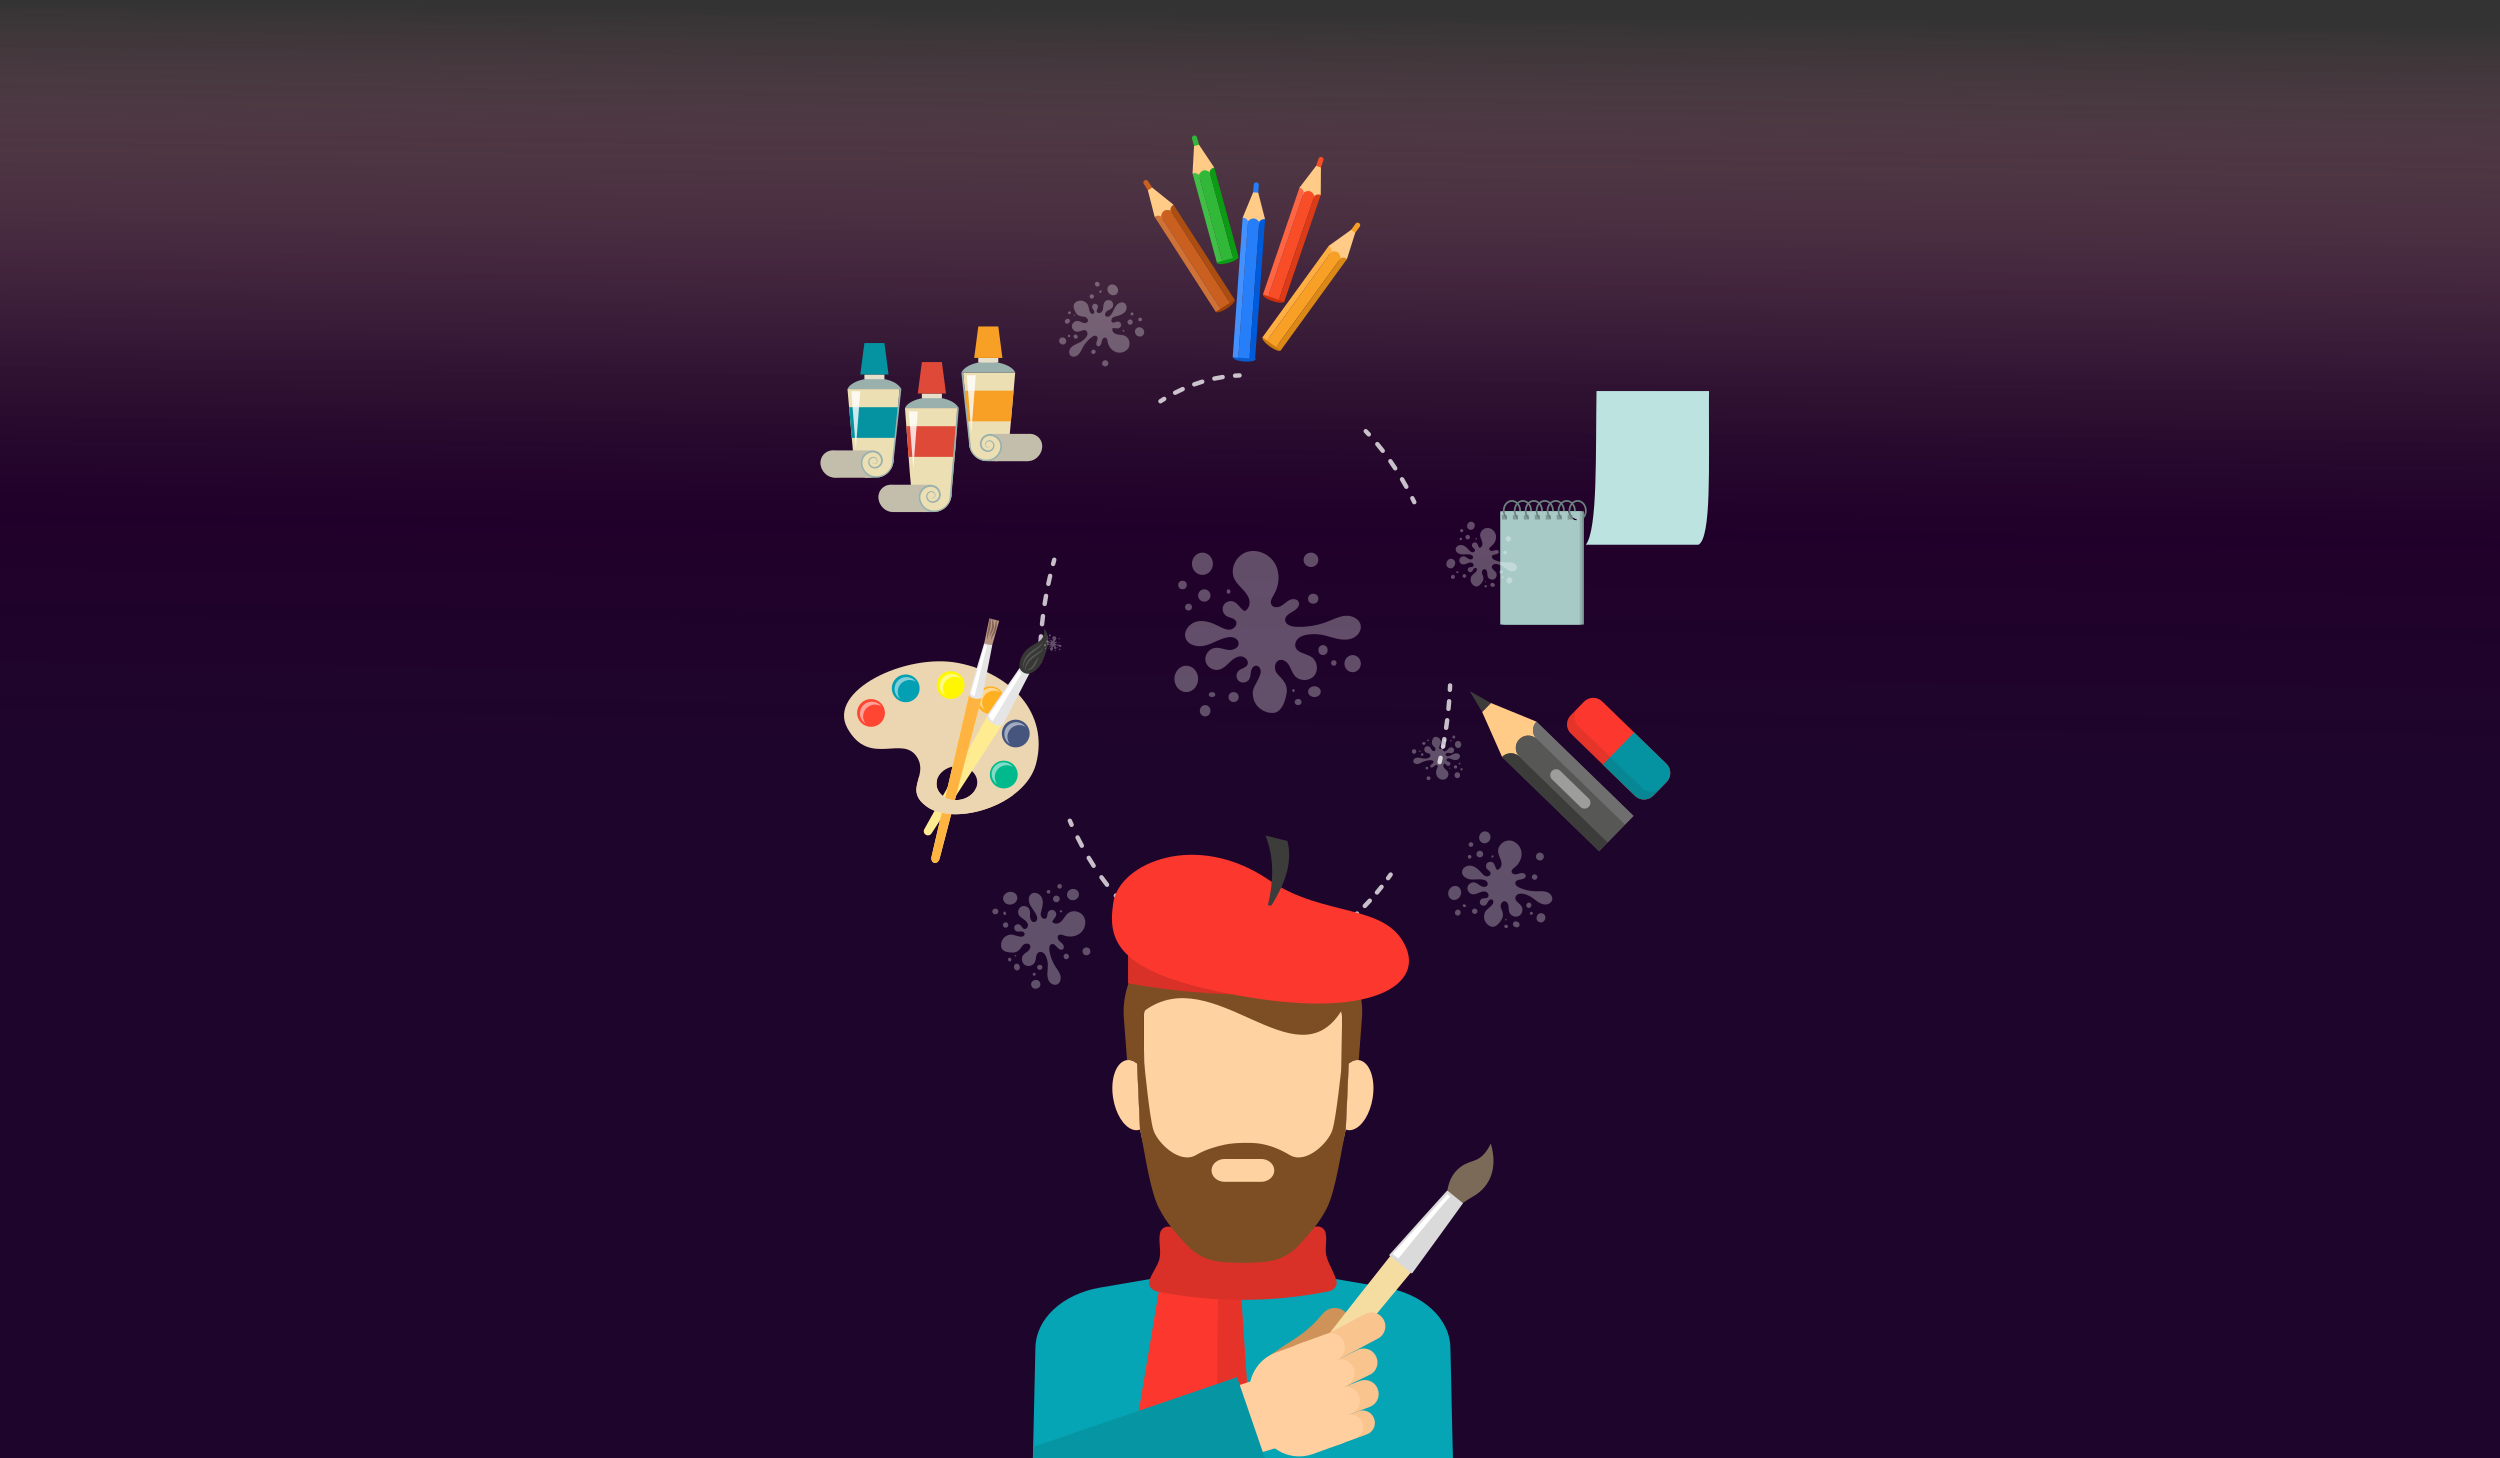 <?xml version="1.0" encoding="utf-8"?>
<!-- Generator: Adobe Illustrator 17.0.0, SVG Export Plug-In . SVG Version: 6.00 Build 0)  -->
<!DOCTYPE svg PUBLIC "-//W3C//DTD SVG 1.1//EN" "http://www.w3.org/Graphics/SVG/1.1/DTD/svg11.dtd">
<svg version="1.1" id="Layer_1" xmlns="http://www.w3.org/2000/svg" xmlns:xlink="http://www.w3.org/1999/xlink" x="0px" y="0px"
	 width="1337.386px" height="780.142px" viewBox="0 0 1337.386 780.142" enable-background="new 0 0 1337.386 780.142"
	 xml:space="preserve">
<rect x="0" y="0" width="1337.386" height="780.142" fill="#333333" stroke="none"/>
<linearGradient id="SVGID_1_" gradientUnits="userSpaceOnUse" x1="672.761" y1="7.122" x2="668.576" y2="401.135">
	<stop  offset="0" style="stop-color:#FF7BAC;stop-opacity:0"/>
	<stop  offset="0.052" style="stop-color:#DD6898;stop-opacity:0.076"/>
	<stop  offset="0.137" style="stop-color:#AC4D7B;stop-opacity:0.202"/>
	<stop  offset="0.224" style="stop-color:#813562;stop-opacity:0.33"/>
	<stop  offset="0.311" style="stop-color:#5E224E;stop-opacity:0.459"/>
	<stop  offset="0.4" style="stop-color:#43133E;stop-opacity:0.59"/>
	<stop  offset="0.489" style="stop-color:#300833;stop-opacity:0.722"/>
	<stop  offset="0.581" style="stop-color:#25022C;stop-opacity:0.858"/>
	<stop  offset="0.677" style="stop-color:#21002A"/>
	<stop  offset="1" style="stop-color:#1C002A;stop-opacity:0.9"/>
</linearGradient>
<rect x="0" y="0" fill="url(#SVGID_1_)" width="1337.386" height="780.142"/>
<g opacity="0.75">
	<path fill="#FFFFFF" d="M556.237,354.881c-0.006,0-0.013,0-0.019,0c-0.653-0.012-1.174-0.546-1.163-1.197
		c0.013-0.792,0.03-1.584,0.051-2.371c0.018-0.652,0.66-1.14,1.213-1.147c0.652,0.018,1.168,0.559,1.151,1.211
		c-0.021,0.778-0.038,1.561-0.051,2.343C557.409,354.365,556.881,354.881,556.237,354.881z"/>
	<path fill="#FFFFFF" d="M556.558,345.974c-0.022,0-0.045,0-0.067-0.002c-0.652-0.037-1.151-0.591-1.114-1.243
		c0.082-1.467,0.178-2.926,0.287-4.383c0.047-0.649,0.625-1.144,1.266-1.089c0.651,0.048,1.139,0.615,1.091,1.264
		c-0.107,1.443-0.203,2.889-0.285,4.342C557.702,345.488,557.18,345.974,556.558,345.974z M557.434,335.087
		c-0.042,0-0.083-0.002-0.125-0.007c-0.65-0.067-1.121-0.647-1.052-1.296c0.154-1.459,0.322-2.914,0.504-4.363
		c0.081-0.645,0.651-1.107,1.32-1.022c0.647,0.081,1.106,0.67,1.025,1.317c-0.18,1.43-0.346,2.871-0.5,4.317
		C558.544,334.638,558.032,335.087,557.434,335.087z M558.852,324.254c-0.06,0-0.121-0.004-0.183-0.014
		c-0.645-0.101-1.086-0.703-0.986-1.347c0.227-1.453,0.47-2.897,0.726-4.335c0.113-0.64,0.72-1.079,1.371-0.953
		c0.642,0.114,1.07,0.726,0.956,1.368c-0.254,1.419-0.492,2.848-0.717,4.284C559.928,323.839,559.425,324.254,558.852,324.254z
		 M560.823,313.51c-0.081,0-0.162-0.008-0.243-0.025c-0.639-0.134-1.048-0.759-0.914-1.395c0.302-1.439,0.62-2.87,0.948-4.292
		c0.148-0.633,0.776-1.028,1.418-0.883c0.636,0.147,1.032,0.78,0.885,1.415c-0.327,1.406-0.639,2.821-0.939,4.244
		C561.861,313.129,561.369,313.51,560.823,313.51z"/>
	<path fill="#FFFFFF" d="M563.356,302.88c-0.102,0-0.203-0.013-0.306-0.04c-0.63-0.167-1.005-0.813-0.837-1.442
		c0.204-0.764,0.412-1.525,0.624-2.284c0.177-0.626,0.828-0.987,1.456-0.817c0.628,0.175,0.995,0.825,0.819,1.453
		c-0.21,0.749-0.416,1.501-0.617,2.256C564.355,302.533,563.877,302.88,563.356,302.88z"/>
</g>
<g opacity="0.75">
	<path fill="#FFFFFF" d="M598.482,482.039c-0.323,0-0.646-0.131-0.879-0.392c-0.526-0.585-1.05-1.181-1.569-1.779
		c-0.427-0.493-0.372-1.236,0.121-1.662c0.494-0.426,1.239-0.373,1.668,0.12c0.51,0.589,1.023,1.172,1.54,1.747
		c0.436,0.486,0.396,1.229-0.09,1.664C599.045,481.94,598.763,482.039,598.482,482.039z"/>
	<path fill="#FFFFFF" d="M592.204,474.492c-0.354,0-0.705-0.159-0.937-0.46c-1.017-1.314-2.015-2.657-2.996-4.026
		c-0.38-0.529-0.256-1.266,0.275-1.646c0.53-0.375,1.268-0.256,1.648,0.274c0.965,1.347,1.947,2.666,2.945,3.962
		c0.398,0.516,0.302,1.255-0.215,1.653C592.709,474.412,592.455,474.492,592.204,474.492z M585.042,464.321
		c-0.39,0-0.771-0.191-0.996-0.543c-0.898-1.397-1.779-2.818-2.642-4.264c-0.335-0.559-0.151-1.282,0.41-1.616
		c0.559-0.336,1.287-0.15,1.62,0.41c0.851,1.423,1.717,2.82,2.601,4.199c0.352,0.548,0.191,1.278-0.358,1.628
		C585.481,464.262,585.261,464.321,585.042,464.321z M578.741,453.601c-0.423,0-0.83-0.226-1.044-0.624
		c-0.785-1.462-1.551-2.944-2.302-4.45c-0.291-0.582-0.053-1.289,0.532-1.579c0.583-0.295,1.295-0.053,1.585,0.529
		c0.74,1.483,1.497,2.947,2.27,4.39c0.308,0.573,0.091,1.287-0.485,1.593C579.12,453.557,578.929,453.601,578.741,453.601z"/>
	<path fill="#FFFFFF" d="M573.261,442.405c-0.454,0-0.885-0.26-1.08-0.7c-0.322-0.721-0.639-1.446-0.953-2.176
		c-0.257-0.599,0.021-1.291,0.621-1.549c0.593-0.256,1.293,0.021,1.551,0.619c0.309,0.721,0.622,1.437,0.939,2.148
		c0.267,0.594-0.002,1.292-0.598,1.556C573.584,442.373,573.422,442.405,573.261,442.405z"/>
</g>
<g opacity="0.75">
	<path fill="#FFFFFF" d="M742.564,470.952c-0.24,0-0.482-0.071-0.69-0.223c-0.531-0.38-0.651-1.116-0.268-1.644
		c0.455-0.631,0.907-1.268,1.355-1.911c0.376-0.539,1.117-0.661,1.646-0.292c0.536,0.373,0.667,1.107,0.293,1.641
		c-0.457,0.651-0.914,1.298-1.378,1.938C743.291,470.781,742.931,470.952,742.564,470.952z"/>
	<path fill="#FFFFFF" d="M730.107,485.816c-0.298,0-0.596-0.111-0.824-0.334c-0.468-0.456-0.478-1.202-0.023-1.667
		c0.893-0.912,1.773-1.844,2.643-2.795c0.441-0.481,1.187-0.516,1.669-0.076c0.482,0.44,0.517,1.186,0.076,1.664
		c-0.888,0.969-1.786,1.92-2.694,2.85C730.72,485.697,730.414,485.816,730.107,485.816z M736.607,478.613
		c-0.268,0-0.538-0.09-0.759-0.274c-0.498-0.419-0.566-1.162-0.148-1.662c0.822-0.978,1.629-1.973,2.426-2.984
		c0.404-0.513,1.154-0.596,1.659-0.2c0.515,0.403,0.602,1.144,0.201,1.655c-0.815,1.034-1.637,2.047-2.472,3.043
		C737.278,478.47,736.944,478.613,736.607,478.613z"/>
	<path fill="#FFFFFF" d="M724.193,491.47c-0.325,0-0.649-0.133-0.882-0.394c-0.434-0.486-0.392-1.229,0.095-1.664
		c0.577-0.513,1.154-1.038,1.724-1.57c0.48-0.438,1.223-0.414,1.671,0.06c0.443,0.476,0.418,1.222-0.06,1.667
		c-0.584,0.541-1.17,1.075-1.761,1.602C724.754,491.371,724.475,491.47,724.193,491.47z"/>
</g>
<g opacity="0.75">
	<path fill="#FFFFFF" d="M775.615,370.208c-0.021,0-0.042,0-0.062-0.002c-0.651-0.034-1.152-0.589-1.117-1.239
		c0.041-0.778,0.076-1.558,0.106-2.341c0.028-0.649,0.552-1.133,1.23-1.13c0.651,0.028,1.159,0.575,1.133,1.227
		c-0.035,0.792-0.069,1.582-0.111,2.369C776.762,369.72,776.24,370.208,775.615,370.208z"/>
	<path fill="#FFFFFF" d="M771.915,400.592c-0.076,0-0.152-0.007-0.229-0.023c-0.642-0.124-1.06-0.744-0.933-1.381
		c0.259-1.324,0.503-2.654,0.739-3.994c0.111-0.645,0.734-1.087,1.367-0.958c0.644,0.11,1.073,0.72,0.96,1.363
		c-0.235,1.354-0.485,2.703-0.748,4.04C772.963,400.203,772.467,400.592,771.915,400.592z M773.625,390.522
		c-0.058,0-0.115-0.005-0.173-0.012c-0.646-0.095-1.092-0.693-0.999-1.338c0.196-1.335,0.376-2.675,0.547-4.024
		c0.083-0.647,0.681-1.117,1.32-1.022c0.646,0.081,1.106,0.67,1.025,1.317c-0.171,1.363-0.355,2.721-0.552,4.07
		C774.708,390.101,774.202,390.522,773.625,390.522z M774.858,380.388c-0.039,0-0.078-0.002-0.116-0.004
		c-0.651-0.065-1.126-0.64-1.064-1.287c0.131-1.347,0.251-2.696,0.36-4.049c0.051-0.649,0.632-1.126,1.272-1.08
		c0.649,0.051,1.135,0.619,1.083,1.268c-0.109,1.368-0.229,2.73-0.36,4.086C775.973,379.933,775.458,380.388,774.858,380.388z"/>
	<path fill="#FFFFFF" d="M770.122,408.882c-0.088,0-0.18-0.009-0.27-0.032c-0.637-0.15-1.029-0.783-0.879-1.416l0.529-2.281
		c0.143-0.633,0.771-1.038,1.412-0.891c0.635,0.143,1.036,0.773,0.891,1.407l-0.533,2.304
		C771.144,408.516,770.659,408.882,770.122,408.882z"/>
</g>
<g opacity="0.75">
	<path fill="#FFFFFF" d="M732.244,233.559c-0.319,0-0.635-0.127-0.868-0.378c-0.529-0.572-1.064-1.137-1.602-1.694
		c-0.453-0.47-0.439-1.215,0.032-1.667c0.469-0.448,1.221-0.437,1.671,0.032c0.547,0.569,1.092,1.145,1.634,1.727
		c0.443,0.478,0.413,1.224-0.065,1.666C732.819,233.455,732.532,233.559,732.244,233.559z"/>
	<path fill="#FFFFFF" d="M752.311,261.563c-0.416,0-0.819-0.22-1.034-0.609c-0.743-1.339-1.5-2.661-2.274-3.964
		c-0.332-0.561-0.145-1.283,0.418-1.615c0.554-0.328,1.283-0.146,1.618,0.416c0.783,1.324,1.554,2.665,2.306,4.024
		c0.316,0.569,0.109,1.286-0.462,1.601C752.702,261.516,752.505,261.563,752.311,261.563z M746.37,251.708
		c-0.383,0-0.762-0.188-0.988-0.533c-0.843-1.281-1.697-2.541-2.565-3.782c-0.374-0.534-0.242-1.269,0.293-1.641
		c0.529-0.367,1.269-0.245,1.646,0.292c0.882,1.259,1.75,2.54,2.601,3.84c0.358,0.544,0.205,1.275-0.341,1.632
		C746.818,251.645,746.594,251.708,746.37,251.708z M739.688,242.337c-0.353,0-0.702-0.157-0.935-0.457
		c-0.937-1.209-1.893-2.394-2.86-3.557c-0.418-0.501-0.348-1.244,0.155-1.66c0.505-0.413,1.249-0.349,1.664,0.154
		c0.985,1.183,1.955,2.39,2.911,3.619c0.399,0.514,0.305,1.255-0.212,1.654C740.196,242.256,739.942,242.337,739.688,242.337z"/>
	<path fill="#FFFFFF" d="M756.582,269.81c-0.439,0-0.861-0.245-1.064-0.666c-0.342-0.706-0.686-1.407-1.034-2.103
		c-0.291-0.582-0.056-1.29,0.528-1.58c0.589-0.288,1.293-0.055,1.586,0.528c0.353,0.706,0.702,1.416,1.048,2.131
		c0.284,0.586,0.037,1.29-0.549,1.574C756.93,269.772,756.755,269.81,756.582,269.81z"/>
</g>
<g opacity="0.75">
	<path fill="#FFFFFF" d="M620.786,215.836c-0.388,0-0.767-0.19-0.994-0.539c-0.354-0.547-0.197-1.277,0.351-1.63
		c0.672-0.433,1.346-0.856,2.023-1.272c0.555-0.338,1.283-0.168,1.626,0.388c0.341,0.555,0.167,1.281-0.389,1.622
		c-0.661,0.405-1.321,0.818-1.977,1.242C621.228,215.775,621.006,215.836,620.786,215.836z"/>
	<path fill="#FFFFFF" d="M628.638,211.281c-0.428,0-0.84-0.232-1.05-0.637c-0.3-0.579-0.074-1.29,0.505-1.589
		c1.35-0.696,2.711-1.357,4.083-1.981c0.594-0.275,1.294-0.009,1.566,0.584c0.27,0.593,0.008,1.291-0.585,1.562
		c-1.338,0.608-2.664,1.25-3.977,1.928C629.007,211.238,628.821,211.281,628.638,211.281z M638.885,206.787
		c-0.482,0-0.936-0.297-1.11-0.776c-0.224-0.611,0.094-1.288,0.706-1.51c1.425-0.518,2.864-0.997,4.311-1.434
		c0.625-0.186,1.284,0.165,1.474,0.786c0.189,0.623-0.164,1.281-0.788,1.47c-1.406,0.426-2.802,0.891-4.188,1.393
		C639.156,206.764,639.02,206.787,638.885,206.787z M649.641,203.697c-0.545,0-1.035-0.379-1.154-0.931
		c-0.138-0.636,0.269-1.264,0.907-1.4c1.481-0.316,2.972-0.591,4.471-0.824c0.651-0.092,1.25,0.341,1.349,0.984
		c0.1,0.642-0.342,1.245-0.987,1.346c-1.453,0.226-2.9,0.492-4.337,0.799C649.806,203.689,649.723,203.697,649.641,203.697z"/>
	<path fill="#FFFFFF" d="M660.728,202.14c-0.615,0-1.135-0.475-1.178-1.097c-0.045-0.65,0.447-1.213,1.098-1.258
		c0.797-0.054,1.597-0.097,2.399-0.127c0.651-0.066,1.2,0.482,1.226,1.133c0.025,0.65-0.484,1.198-1.136,1.222
		c-0.779,0.03-1.553,0.07-2.326,0.124C660.784,202.139,660.756,202.14,660.728,202.14z"/>
</g>
<g opacity="0.3">
	<path fill="#FFFFFF" d="M723.872,341.271c2.588-1.202,4.562-4.043,4.021-6.839c-0.652-3.369-4.556-5.227-7.99-5.018
		c-3.434,0.21-6.572,1.888-9.775,3.139c-5.377,2.1-11.205,3.046-16.972,2.755c-2.433-0.123-5.48-1.073-5.664-3.496
		c-0.167-2.201,2.189-3.621,4.126-4.688c1.937-1.067,4.045-3.117,3.118-5.121c-0.784-1.693-3.245-1.835-4.918-1.004
		c-1.673,0.831-2.943,2.311-4.583,3.206c-1.64,0.895-4.06,0.957-5.033-0.634c-1.049-1.716,0.29-3.827,1.318-5.556
		c3.014-5.063,3.412-11.777,0.354-16.814c-3.058-5.037-9.735-7.816-15.278-5.787c-5.542,2.029-8.826,9.103-6.221,14.388
		c1.023,2.076,2.745,3.707,4.334,5.392c1.589,1.685,3.125,3.564,3.619,5.824c0.493,2.26-0.385,4.973-2.515,5.888
		c-2.324-1.162-3.438-4.071-5.846-5.049c-1.983-0.805-4.507,0.132-5.48,2.034c-0.973,1.902-0.251,4.491,1.566,5.619
		c1.691,1.05,4.195,1.039,5.136,2.789c1.027,1.909-0.997,4.286-3.157,4.516c-2.16,0.23-4.2-0.898-6.133-1.886
		c-3.633-1.857-7.763-3.369-11.736-2.43c-3.972,0.938-7.325,5.266-5.847,9.061c1.458,3.745,6.467,4.758,10.372,3.774
		c3.905-0.984,7.367-3.334,11.289-4.249c1.382-0.322,2.864-0.455,4.196,0.033c1.332,0.489,2.461,1.727,2.46,3.142
		c-0.003,2.448-3.089,3.709-5.527,3.425c-2.438-0.284-4.815-1.431-7.244-1.075c-3.181,0.467-5.598,3.88-4.976,7.026
		c0.622,3.146,4.159,5.388,7.279,4.615c2.257-0.559,3.958-2.348,5.634-3.957c1.676-1.608,3.679-3.197,6.005-3.173
		c2.326,0.024,4.6,2.609,3.455,4.628c-0.917,1.619-3.213,1.787-4.608,3.02c-1.582,1.398-1.536,4.223,0.091,5.569
		c1.626,1.346,4.418,0.87,5.504-0.938c0.753-1.254,0.691-2.81,0.968-4.244c0.277-1.435,1.204-3.003,2.668-3.058
		c1.284-0.049,2.334,1.182,2.518,2.45c0.185,1.269-0.279,2.536-0.793,3.711c-2.31,5.279-4.466,6.273-2.944,11.829
		c1.204,4.394,5.797,7.508,10.359,7.299c4.562-0.209,6.586-6.24,7.291-10.74c0.919-5.866-4.599-8.943-5.697-11.185
		c-1.098-2.241-0.596-5.588,1.789-6.34c2.041-0.644,4.133,0.987,5.218,2.827c1.085,1.84,1.64,4.004,3.037,5.621
		c2.522,2.918,7.667,2.963,10.241,0.089c2.573-2.874,1.949-7.968-1.243-10.139c-2.916-1.984-7.658-2.093-8.644-5.474
		c-0.497-1.706,0.37-3.592,1.748-4.718c1.377-1.126,3.17-1.613,4.932-1.867c2.482-0.358,5.022-0.311,7.489,0.139
		c2.808,0.513,5.498,1.538,8.289,2.136C718.264,342.332,721.285,342.473,723.872,341.271z"/>
	<ellipse fill="#FFFFFF" cx="644.25" cy="318.546" rx="3.308" ry="3.299"/>
	<circle fill="#FFFFFF" cx="635.797" cy="324.778" r="1.838"/>
	<ellipse fill="#FFFFFF" cx="632.58" cy="312.956" rx="2.297" ry="2.291"/>
	<ellipse fill="#FFFFFF" cx="643.24" cy="301.591" rx="5.605" ry="5.957"/>
	<ellipse fill="#FFFFFF" cx="657.207" cy="316.438" rx="1.011" ry="1.192"/>
	<ellipse fill="#FFFFFF" cx="702.509" cy="320.288" rx="2.757" ry="2.658"/>
	<ellipse fill="#FFFFFF" cx="707.747" cy="347.782" rx="2.481" ry="2.658"/>
	<ellipse fill="#FFFFFF" cx="723.608" cy="355.023" rx="4.375" ry="4.583"/>
	<circle fill="#FFFFFF" cx="713.536" cy="354.656" r="1.466"/>
	<ellipse fill="#FFFFFF" cx="701.314" cy="299.483" rx="3.951" ry="3.849"/>
	<ellipse fill="#FFFFFF" cx="659.917" cy="372.894" rx="2.711" ry="2.658"/>
	<ellipse fill="#FFFFFF" cx="648.385" cy="371.565" rx="1.746" ry="1.329"/>
	<ellipse fill="#FFFFFF" cx="634.602" cy="363.179" rx="6.34" ry="7.057"/>
	<ellipse fill="#FFFFFF" cx="644.709" cy="380.226" rx="2.849" ry="3.024"/>
	<ellipse fill="#FFFFFF" cx="694.422" cy="375.552" rx="1.838" ry="1.65"/>
	<ellipse fill="#FFFFFF" cx="691.941" cy="369.412" rx="0.643" ry="0.825"/>
	<ellipse fill="#FFFFFF" cx="703.152" cy="370.007" rx="3.4" ry="2.887"/>
</g>
<g opacity="0.3">
	<path fill="#FFFFFF" d="M561.411,525.23c0.908,1.238,2.621,1.981,4.045,1.403c1.717-0.697,2.293-2.95,1.822-4.738
		c-0.471-1.788-1.689-3.266-2.688-4.824c-1.676-2.614-2.789-5.587-3.239-8.658c-0.19-1.295-0.006-3.001,1.259-3.352
		c1.149-0.319,2.148,0.774,2.917,1.683c0.768,0.909,2.076,1.806,3.041,1.107c0.815-0.59,0.632-1.903,0.017-2.698
		c-0.616-0.795-1.533-1.309-2.179-2.08c-0.646-0.771-0.933-2.039-0.191-2.719c0.799-0.733,2.058-0.248,3.082,0.113
		c2.999,1.058,6.598,0.564,8.947-1.576c2.349-2.14,3.121-5.951,1.465-8.66c-1.656-2.709-5.749-3.698-8.276-1.771
		c-0.993,0.757-1.677,1.835-2.403,2.85c-0.726,1.014-1.561,2.021-2.707,2.518c-1.146,0.497-2.676,0.318-3.384-0.709
		c0.372-1.347,1.797-2.239,2.063-3.611c0.219-1.129-0.542-2.362-1.652-2.676c-1.11-0.313-2.406,0.338-2.813,1.414
		c-0.379,1.001-0.111,2.32-0.94,3c-0.904,0.742-2.376-0.076-2.724-1.191c-0.348-1.115,0.036-2.308,0.357-3.431
		c0.603-2.11,0.971-4.445,0.058-6.441c-0.914-1.996-3.558-3.309-5.414-2.132c-1.832,1.161-1.844,3.907-0.913,5.863
		c0.931,1.955,2.539,3.534,3.435,5.505c0.316,0.694,0.542,1.462,0.422,2.215c-0.119,0.753-0.657,1.479-1.407,1.626
		c-1.298,0.255-2.289-1.239-2.394-2.554c-0.105-1.315,0.254-2.688-0.19-3.931c-0.581-1.628-2.643-2.544-4.245-1.886
		c-1.602,0.658-2.419,2.757-1.682,4.321c0.533,1.131,1.659,1.84,2.687,2.555c1.028,0.715,2.08,1.604,2.311,2.833
		c0.231,1.228-0.9,2.698-2.091,2.307c-0.954-0.314-1.284-1.507-2.083-2.113c-0.907-0.687-2.399-0.367-2.941,0.632
		c-0.543,0.998,0.002,2.42,1.074,2.803c0.743,0.265,1.561,0.07,2.351,0.066s1.717,0.32,1.9,1.086
		c0.16,0.672-0.381,1.354-1.034,1.584c-0.653,0.23-1.373,0.119-2.05-0.029c-3.039-0.665-3.792-1.697-6.577-0.312
		c-2.202,1.095-3.371,3.843-2.782,6.226c0.589,2.383,3.997,2.818,6.455,2.717c3.205-0.13,4.257-3.361,5.33-4.175
		c1.073-0.814,2.899-0.9,3.547,0.279c0.555,1.008-0.09,2.282-0.951,3.047c-0.861,0.765-1.95,1.284-2.66,2.19
		c-1.282,1.635-0.766,4.352,1.026,5.407s4.427,0.192,5.242-1.718c0.745-1.745,0.306-4.256,1.994-5.13
		c0.852-0.441,1.942-0.181,2.683,0.427c0.741,0.608,1.187,1.502,1.506,2.404c0.45,1.271,0.691,2.615,0.711,3.962
		c0.023,1.534-0.239,3.059-0.263,4.593C560.261,522.385,560.503,523.993,561.411,525.23z"/>
	<circle fill="#FFFFFF" cx="565.108" cy="480.878" r="1.782"/>
	<circle fill="#FFFFFF" cx="560.919" cy="477.075" r="0.988"/>
	<circle fill="#FFFFFF" cx="566.847" cy="474.14" r="1.238"/>
	
		<ellipse transform="matrix(-0.981 0.194 -0.194 -0.981 1229.92 836.672)" fill="#FFFFFF" cx="573.986" cy="478.568" rx="3.218" ry="3.012"/>
	
		<ellipse transform="matrix(-0.981 0.194 -0.194 -0.981 1218.941 855.624)" fill="#FFFFFF" cx="567.583" cy="487.487" rx="0.644" ry="0.543"/>
	
		<ellipse transform="matrix(-0.195 -0.981 0.981 -0.195 179.564 1170.916)" fill="#FFFFFF" cx="570.291" cy="511.77" rx="1.482" ry="1.436"/>
	
		<ellipse transform="matrix(0.981 -0.194 0.194 0.981 -89.846 117.805)" fill="#FFFFFF" cx="556.271" cy="517.413" rx="1.436" ry="1.333"/>
	
		<ellipse transform="matrix(0.981 -0.194 0.194 0.981 -91.639 117.528)" fill="#FFFFFF" cx="554.096" cy="526.533" rx="2.475" ry="2.351"/>
	<circle fill="#FFFFFF" cx="553.235" cy="521.185" r="0.792"/>
	
		<ellipse transform="matrix(-0.981 0.194 -0.194 -0.981 1250.093 895.472)" fill="#FFFFFF" cx="581.19" cy="508.96" rx="2.079" ry="2.123"/>
	
		<ellipse transform="matrix(0.981 -0.194 0.194 0.981 -85.781 113.769)" fill="#FFFFFF" cx="537.95" cy="494.833" rx="1.436" ry="1.457"/>
	
		<ellipse transform="matrix(0.981 -0.194 0.194 0.981 -84.56 113.513)" fill="#FFFFFF" cx="537.446" cy="488.615" rx="0.718" ry="0.938"/>
	
		<ellipse transform="matrix(0.981 -0.194 0.194 0.981 -82.964 114.01)" fill="#FFFFFF" cx="540.445" cy="480.47" rx="3.812" ry="3.408"/>
	
		<ellipse transform="matrix(0.981 -0.194 0.194 0.981 -84.48 112.57)" fill="#FFFFFF" cx="532.471" cy="487.585" rx="1.634" ry="1.531"/>
	
		<ellipse transform="matrix(0.981 -0.194 0.194 0.981 -89.335 114.57)" fill="#FFFFFF" cx="540.159" cy="513.3" rx="0.891" ry="0.988"/>
	
		<ellipse transform="matrix(0.981 -0.194 0.194 0.981 -88.859 115.048)" fill="#FFFFFF" cx="543.153" cy="511.348" rx="0.445" ry="0.346"/>
	
		<ellipse transform="matrix(0.981 -0.194 0.194 0.981 -90.033 115.38)" fill="#FFFFFF" cx="544.012" cy="517.32" rx="1.559" ry="1.827"/>
</g>
<g opacity="0.3">
	<path fill="#FFFFFF" d="M572.238,186.97c-0.51,1.11-0.362,2.585,0.594,3.347c1.152,0.919,2.945,0.442,4.007-0.578
		c1.062-1.021,1.619-2.439,2.315-3.736c1.17-2.177,2.808-4.102,4.772-5.606c0.828-0.635,2.088-1.169,2.823-0.43
		c0.668,0.672,0.295,1.789-0.039,2.674c-0.335,0.885-0.451,2.139,0.41,2.536c0.728,0.335,1.571-0.301,1.885-1.036
		c0.314-0.735,0.316-1.571,0.602-2.318c0.286-0.747,1.058-1.438,1.819-1.189c0.821,0.269,0.973,1.33,1.119,2.179
		c0.428,2.489,2.17,4.79,4.573,5.586c2.403,0.796,5.357-0.149,6.6-2.348c1.243-2.199,0.342-5.419-1.981-6.421
		c-0.913-0.394-1.929-0.449-2.918-0.558c-0.988-0.109-2.014-0.297-2.805-0.897c-0.791-0.601-1.261-1.73-0.821-2.619
		c1.083-0.265,2.258,0.375,3.316,0.027c0.871-0.287,1.434-1.293,1.222-2.184c-0.213-0.89-1.17-1.535-2.078-1.4
		c-0.845,0.126-1.659,0.824-2.454,0.514c-0.867-0.338-0.87-1.675-0.229-2.35c0.641-0.674,1.621-0.872,2.528-1.085
		c1.703-0.402,3.473-1.054,4.508-2.462c1.035-1.408,0.923-3.75-0.618-4.579c-1.52-0.818-3.437,0.241-4.437,1.645
		c-1,1.404-1.475,3.131-2.5,4.518c-0.361,0.488-0.808,0.943-1.379,1.153c-0.571,0.21-1.285,0.119-1.679-0.343
		c-0.682-0.8-0.026-2.067,0.849-2.651s1.971-0.868,2.664-1.658c0.908-1.035,0.745-2.819-0.335-3.674
		c-1.08-0.854-2.859-0.605-3.662,0.513c-0.581,0.809-0.637,1.864-0.736,2.854c-0.099,0.99-0.31,2.064-1.075,2.701
		c-0.766,0.637-2.229,0.424-2.418-0.552c-0.152-0.783,0.55-1.475,0.662-2.264c0.126-0.895-0.676-1.804-1.582-1.792
		c-0.906,0.012-1.685,0.941-1.535,1.833c0.104,0.618,0.558,1.109,0.867,1.654c0.31,0.545,0.444,1.314-0.018,1.738
		c-0.406,0.372-1.091,0.262-1.505-0.101c-0.414-0.363-0.616-0.905-0.776-1.431c-0.718-2.364-0.291-3.286-2.337-4.677
		c-1.618-1.1-3.985-0.843-5.416,0.491c-1.431,1.334-0.41,3.863,0.615,5.528c1.336,2.169,3.995,1.644,4.978,2.071
		c0.983,0.427,1.753,1.659,1.184,2.566c-0.487,0.776-1.624,0.824-2.491,0.525c-0.867-0.3-1.652-0.852-2.559-0.992
		c-1.637-0.253-3.329,1.159-3.367,2.811c-0.039,1.652,1.586,3.141,3.232,2.965c1.505-0.161,3.083-1.441,4.348-0.611
		c0.638,0.419,0.881,1.275,0.745,2.025c-0.136,0.75-0.585,1.406-1.089,1.978c-0.71,0.805-1.552,1.494-2.483,2.031
		c-1.059,0.611-2.223,1.023-3.301,1.602C573.773,185.068,572.748,185.86,572.238,186.97z"/>
	<path fill="#FFFFFF" d="M605.483,173.381c0.596-0.507,0.668-1.4,0.16-1.994c-0.508-0.595-1.403-0.666-2-0.159
		c-0.596,0.507-0.668,1.4-0.16,1.994C603.991,173.817,604.886,173.888,605.483,173.381z"/>
	<circle fill="#FFFFFF" cx="605.584" cy="167.926" r="0.787"/>
	<circle fill="#FFFFFF" cx="609.931" cy="170.893" r="0.984"/>
	<path fill="#FFFFFF" d="M607.959,175.614c-1.01,0.859-1.086,2.425-0.169,3.499c0.918,1.074,2.48,1.248,3.491,0.39
		c1.01-0.859,1.086-2.425,0.169-3.499C610.532,174.93,608.969,174.755,607.959,175.614z"/>
	
		<ellipse transform="matrix(-0.649 -0.76 0.76 -0.649 856.806 748.261)" fill="#FFFFFF" cx="600.922" cy="176.586" rx="0.511" ry="0.433"/>
	
		<ellipse transform="matrix(0.762 -0.647 0.647 0.762 17.556 423.56)" fill="#FFFFFF" cx="585.062" cy="187.894" rx="1.181" ry="1.141"/>
	
		<ellipse transform="matrix(0.649 0.76 -0.76 0.649 338.899 -374.498)" fill="#FFFFFF" cx="575.686" cy="180.373" rx="1.141" ry="1.063"/>
	<path fill="#FFFFFF" d="M569.768,183.904c0.789-0.67,0.856-1.883,0.15-2.709c-0.706-0.826-1.917-0.952-2.706-0.282
		c-0.789,0.67-0.856,1.883-0.15,2.709C567.768,184.448,568.979,184.574,569.768,183.904z"/>
	<circle fill="#FFFFFF" cx="571.88" cy="179.735" r="0.629"/>
	<path fill="#FFFFFF" d="M590.179,193.097c-0.712,0.605-0.809,1.658-0.216,2.352c0.593,0.694,1.651,0.766,2.363,0.161
		c0.712-0.605,0.809-1.658,0.216-2.352C591.949,192.564,590.891,192.492,590.179,193.097z"/>
	
		<ellipse transform="matrix(0.649 0.76 -0.76 0.649 325.642 -388.586)" fill="#FFFFFF" cx="584.296" cy="158.911" rx="1.141" ry="1.161"/>
	
		<ellipse transform="matrix(0.65 0.76 -0.76 0.65 324.902 -392.657)" fill="#FFFFFF" cx="588.431" cy="156.146" rx="0.571" ry="0.748"/>
	<path fill="#FFFFFF" d="M597.235,157.364c1.143-0.971,1.189-2.79,0.102-4.062c-1.087-1.272-2.894-1.516-4.037-0.545
		c-1.143,0.971-1.189,2.79-0.102,4.062C594.285,158.091,596.092,158.335,597.235,157.364z"/>
	
		<ellipse transform="matrix(0.649 0.76 -0.76 0.649 321.626 -393.117)" fill="#FFFFFF" cx="587.216" cy="152.3" rx="1.298" ry="1.22"/>
	
		<ellipse transform="matrix(0.649 0.76 -0.76 0.649 328.075 -376.419)" fill="#FFFFFF" cx="572.293" cy="167.613" rx="0.708" ry="0.787"/>
	
		<ellipse transform="matrix(0.649 0.76 -0.76 0.649 330.019 -377.901)" fill="#FFFFFF" cx="574.814" cy="168.929" rx="0.354" ry="0.276"/>
	<path fill="#FFFFFF" d="M571.794,172.786c0.613-0.521,0.749-1.365,0.305-1.885c-0.444-0.52-1.302-0.52-1.914,0.001
		c-0.613,0.521-0.75,1.365-0.305,1.885C570.324,173.308,571.181,173.307,571.794,172.786z"/>
</g>
<g opacity="0.3">
	<path fill="#FFFFFF" d="M757.033,405.633c-0.668,0.367-1.142,1.159-0.948,1.894c0.234,0.886,1.308,1.311,2.219,1.194
		c0.911-0.117,1.716-0.62,2.547-1.011c1.395-0.656,2.93-1.012,4.471-1.037c0.65-0.011,1.479,0.188,1.572,0.83
		c0.084,0.583-0.518,1.004-1.015,1.323c-0.497,0.319-1.021,0.903-0.738,1.42c0.239,0.437,0.897,0.431,1.328,0.18
		c0.431-0.251,0.742-0.668,1.163-0.936c0.421-0.268,1.064-0.328,1.352,0.079c0.31,0.438-0.008,1.025-0.251,1.503
		c-0.712,1.403-0.697,3.198,0.208,4.485c0.905,1.287,2.734,1.908,4.173,1.268c1.44-0.64,2.187-2.583,1.398-3.944
		c-0.31-0.535-0.798-0.938-1.251-1.358c-0.453-0.42-0.896-0.894-1.068-1.487c-0.172-0.593,0.013-1.331,0.564-1.613
		c0.64,0.268,0.989,1.023,1.648,1.24c0.543,0.179,1.198-0.116,1.423-0.64c0.225-0.524-0.014-1.201-0.518-1.469
		c-0.469-0.249-1.136-0.202-1.418-0.651c-0.308-0.49,0.188-1.159,0.76-1.259c0.571-0.1,1.135,0.164,1.668,0.393
		c1.001,0.43,2.128,0.758,3.17,0.437c1.041-0.321,1.856-1.534,1.394-2.518c-0.456-0.971-1.808-1.152-2.831-0.82
		c-1.023,0.332-1.902,1.02-2.93,1.334c-0.362,0.111-0.755,0.172-1.118,0.066c-0.363-0.106-0.687-0.416-0.712-0.793
		c-0.043-0.652,0.756-1.043,1.411-1.011c0.655,0.032,1.308,0.295,1.949,0.157c0.839-0.181,1.421-1.134,1.199-1.961
		c-0.223-0.827-1.205-1.361-2.022-1.099c-0.591,0.189-1.012,0.696-1.429,1.155c-0.418,0.458-0.923,0.917-1.542,0.953
		c-0.62,0.035-1.272-0.613-1.004-1.171c0.215-0.448,0.824-0.533,1.173-0.887c0.396-0.401,0.333-1.152-0.124-1.482
		c-0.457-0.33-1.193-0.153-1.449,0.348c-0.178,0.347-0.133,0.761-0.181,1.148s-0.267,0.821-0.656,0.862
		c-0.341,0.036-0.643-0.273-0.715-0.608c-0.072-0.335,0.029-0.68,0.144-1.003c0.521-1.447,1.077-1.751,0.571-3.203
		c-0.4-1.149-1.679-1.896-2.89-1.759c-1.211,0.137-1.642,1.78-1.749,2.991c-0.139,1.579,1.386,2.3,1.719,2.877
		c0.333,0.577,0.259,1.478-0.362,1.721c-0.532,0.208-1.119-0.189-1.441-0.66c-0.322-0.471-0.509-1.037-0.91-1.443
		c-0.724-0.732-2.096-0.652-2.729,0.159c-0.634,0.811-0.376,2.157,0.513,2.678c0.813,0.476,2.078,0.42,2.401,1.303
		c0.163,0.445-0.034,0.964-0.381,1.288c-0.347,0.325-0.815,0.486-1.28,0.586c-0.655,0.14-1.332,0.173-1.997,0.097
		c-0.757-0.086-1.492-0.311-2.246-0.42C758.508,405.249,757.7,405.266,757.033,405.633z"/>
	<circle fill="#FFFFFF" cx="778.65" cy="410.261" r="0.881"/>
	<circle fill="#FFFFFF" cx="780.789" cy="408.45" r="0.491"/>
	<circle fill="#FFFFFF" cx="781.859" cy="411.542" r="0.612"/>
	
		<ellipse transform="matrix(-0.067 -0.998 0.998 -0.067 417.877 1220.144)" fill="#FFFFFF" cx="779.224" cy="414.759" rx="1.59" ry="1.496"/>
	
		<ellipse transform="matrix(-0.067 -0.998 0.998 -0.067 417.315 1212.21)" fill="#FFFFFF" cx="775.237" cy="411.055" rx="0.318" ry="0.27"/>
	
		<ellipse transform="matrix(0.998 -0.067 0.067 0.998 -25.793 52.011)" fill="#FFFFFF" cx="763.101" cy="410.84" rx="0.736" ry="0.709"/>
	
		<ellipse transform="matrix(0.067 0.998 -0.998 0.067 1112.603 -383.071)" fill="#FFFFFF" cx="761.211" cy="403.61" rx="0.709" ry="0.662"/>
	
		<ellipse transform="matrix(0.067 0.998 -0.998 0.067 1106.905 -380.258)" fill="#FFFFFF" cx="756.856" cy="401.965" rx="1.223" ry="1.168"/>
	<circle fill="#FFFFFF" cx="759.545" cy="401.882" r="0.391"/>
	
		<ellipse transform="matrix(-0.067 -0.998 0.998 -0.067 399.839 1206.469)" fill="#FFFFFF" cx="763.793" cy="416.36" rx="1.028" ry="1.055"/>
	
		<ellipse transform="matrix(0.067 0.998 -0.998 0.067 1116.536 -402.367)" fill="#FFFFFF" cx="773.499" cy="396.065" rx="0.71" ry="0.724"/>
	
		<ellipse transform="matrix(0.067 0.998 -0.998 0.067 1119.57 -405.318)" fill="#FFFFFF" cx="776.595" cy="396.213" rx="0.355" ry="0.466"/>
	
		<ellipse transform="matrix(0.067 0.998 -0.998 0.067 1125.129 -407.273)" fill="#FFFFFF" cx="780.417" cy="398.2" rx="1.884" ry="1.693"/>
	
		<ellipse transform="matrix(0.068 0.998 -0.998 0.068 1117.924 -408.372)" fill="#FFFFFF" cx="777.418" cy="393.84" rx="0.807" ry="0.761"/>
	
		<ellipse transform="matrix(0.067 0.998 -0.998 0.067 1107.897 -393.205)" fill="#FFFFFF" cx="764.261" cy="395.975" rx="0.44" ry="0.491"/>
	
		<ellipse transform="matrix(0.068 0.998 -0.998 0.068 1110.077 -392.546)" fill="#FFFFFF" cx="765.032" cy="397.566" rx="0.22" ry="0.172"/>
	
		<ellipse transform="matrix(0.067 0.998 -0.998 0.067 1107.438 -389.467)" fill="#FFFFFF" cx="762.035" cy="397.608" rx="0.771" ry="0.908"/>
</g>
<g>
	<g>
		
			<ellipse transform="matrix(0.965 -0.262 0.262 0.965 -13.404 177.134)" fill="#0C9B14" cx="656.728" cy="138.771" rx="6.008" ry="1.717"/>
		<path fill="#32B839" d="M638.631,72.533l0.026-0.007c0.719-0.195,1.461,0.227,1.657,0.944l1.425,5.217l-2.63,0.715l-1.425-5.217
			C637.488,73.468,637.912,72.729,638.631,72.533z"/>
		<path fill="#FFCB86" d="M638.763,78.133l2.63-0.715l8.147,12.189c-2.369,4.388-4.971,8.256-11.596,3.152L638.763,78.133z"/>
		<g>
			<path fill="#32B839" d="M647.084,92.018c-2.659-1.718-4.522-0.977-5.798,1.576l12.543,45.965l5.798-1.576L647.084,92.018z"/>
			<path fill="#3FBF46" d="M637.945,92.763c0.941-0.255,2.202-0.42,3.341,0.831l12.543,45.965l-2.899,0.788L637.945,92.763z"/>
			<path fill="#0C9B14" d="M649.541,89.611c-0.941,0.257-2.111,0.752-2.457,2.407l12.543,45.965l2.899-0.788L649.541,89.611z"/>
		</g>
	</g>
	<g>
		<path fill="#CC7A0A" d="M685.121,187.453c-0.557,0.769-3.188-0.181-5.878-2.121c-2.69-1.94-4.419-4.135-3.862-4.903
			c0.557-0.768,3.189,0.182,5.878,2.121C683.949,184.49,685.677,186.685,685.121,187.453z"/>
		<path fill="#F89F26" d="M727.057,119.355l0.022,0.016c0.604,0.435,0.74,1.277,0.303,1.879l-3.176,4.382l-2.209-1.593l3.177-4.382
			C725.609,119.054,726.453,118.919,727.057,119.355z"/>
		<path fill="#FFCB86" d="M722.769,122.972l2.209,1.593l-4.399,13.976c-4.912,0.915-9.564,1.324-9.74-7.024L722.769,122.972z"/>
		<g>
			<path fill="#F89F26" d="M717.156,138.149c-0.329-3.143-2.076-4.124-4.87-3.512l-34.471,47.548l4.87,3.512L717.156,138.149z"/>
			<path fill="#FFAF42" d="M710.837,131.521c0.79,0.571,1.71,1.446,1.449,3.116l-34.471,47.548l-2.435-1.756L710.837,131.521z"/>
			<path fill="#DB8816" d="M720.577,138.546c-0.791-0.57-1.913-1.167-3.421-0.396l-34.471,47.548l2.435,1.756L720.577,138.546z"/>
		</g>
	</g>
	<g>
		<path fill="#CC2E0A" d="M686.998,161.383c-0.307,0.897-3.102,0.758-6.243-0.311c-3.141-1.069-5.439-2.662-5.132-3.56
			c0.307-0.897,3.102-0.758,6.243,0.311C685.007,158.892,687.305,160.486,686.998,161.383z"/>
		<path fill="#F84D26" d="M707.098,84.021l0.026,0.009c0.706,0.24,1.082,1.005,0.841,1.708l-1.751,5.117l-2.58-0.878l1.75-5.117
			C705.626,84.157,706.393,83.781,707.098,84.021z"/>
		<path fill="#FFCB86" d="M704.061,88.732l2.58,0.878l-0.101,14.648c-4.428,2.31-8.756,4.059-11.375-3.871L704.061,88.732z"/>
		<g>
			<path fill="#F84D26" d="M703.151,104.883c-1.237-2.909-3.197-3.337-5.688-1.935l-18.997,55.532l5.688,1.935L703.151,104.883z"/>
			<path fill="#FF6542" d="M695.163,100.392c0.923,0.315,2.06,0.883,2.3,2.556l-18.996,55.532l-2.844-0.968L695.163,100.392z"/>
			<path fill="#DB3B16" d="M706.538,104.263c-0.923-0.313-2.171-0.557-3.387,0.62l-18.997,55.532l2.844,0.968L706.538,104.263z"/>
		</g>
	</g>
	<g>
		
			<ellipse transform="matrix(0.998 0.071 -0.071 0.998 15.263 -46.712)" fill="#0A5BCC" cx="665.426" cy="191.569" rx="6.009" ry="1.717"/>
		<path fill="#267EF8" d="M672.109,97.567l0.027,0.002c0.743,0.053,1.303,0.697,1.25,1.438l-0.385,5.393l-2.719-0.194l0.386-5.393
			C670.72,98.073,671.366,97.514,672.109,97.567z"/>
		<path fill="#FFCB86" d="M670.376,102.895l2.719,0.193l3.644,14.191c-3.691,3.359-7.43,6.151-11.989-0.852L670.376,102.895z"/>
		<g>
			<path fill="#267EF8" d="M673.621,118.744c-1.94-2.499-3.943-2.414-5.994-0.426l-5.198,73.039l5.994,0.426L673.621,118.744z"/>
			<path fill="#4291FF" d="M664.75,116.431c0.973,0.07,2.217,0.33,2.877,1.887l-5.198,73.038l-2.997-0.213L664.75,116.431z"/>
			<path fill="#005BDB" d="M676.738,117.283c-0.973-0.068-2.242,0.013-3.117,1.461l-5.198,73.038l2.997,0.213L676.738,117.283z"/>
		</g>
	</g>
	<g>
		<path fill="#9D4108" d="M660.473,160.328c0.514,0.798-1.335,2.894-4.128,4.682c-2.793,1.788-5.474,2.59-5.987,1.793
			c-0.513-0.798,1.335-2.894,4.128-4.682C657.279,160.333,659.96,159.53,660.473,160.328z"/>
		<path fill="#C9601F" d="M612.252,96.502l0.023-0.015c0.627-0.401,1.462-0.22,1.864,0.406l2.928,4.551l-2.295,1.468l-2.928-4.551
			C611.443,97.737,611.625,96.904,612.252,96.502z"/>
		<path fill="#FFCB86" d="M614.06,101.805l2.294-1.468l11.435,9.193c-0.941,4.894-2.261,9.363-10.115,6.474L614.06,101.805z"/>
		<g>
			<path fill="#C9601F" d="M626.172,112.564c-3.053-0.844-4.608,0.42-5.058,3.237l31.772,49.383l5.058-3.237L626.172,112.564z"/>
			<path fill="#D07136" d="M617.677,116.007c0.821-0.525,1.974-1.059,3.437-0.206l31.772,49.383l-2.529,1.619L617.677,116.007z"/>
			<path fill="#AC4D11" d="M627.792,109.533c-0.821,0.526-1.788,1.349-1.62,3.031l31.772,49.383l2.529-1.619L627.792,109.533z"/>
		</g>
	</g>
</g>
<g>
	<path fill="#ECD6B1" d="M512.678,354.678c-28.109-5.49-70.486,14.82-59.35,34.895c11.852,21.367,30.06,2.73,37.541,15.981
		c5.563,9.855-7.493,16.915,4.905,25.925c14.812,10.764,52.645-0.535,58.475-22.909
		C561.299,381.512,540.786,360.168,512.678,354.678z M512.941,427.92c-5.99,0.696-11.316-2.776-11.898-7.754
		c-0.581-4.978,3.803-9.578,9.792-10.273c5.99-0.696,11.316,2.776,11.898,7.754C523.315,422.624,518.931,427.224,512.941,427.92z"/>
	<path fill="#FF4632" d="M473.272,382.814c-0.792,4.032-4.71,6.66-8.753,5.871c-4.042-0.789-6.677-4.698-5.886-8.729
		c0.792-4.032,4.71-6.66,8.752-5.871C471.428,374.874,474.064,378.782,473.272,382.814z"/>
	<path fill="#03A0B3" d="M491.839,369.662c-0.792,4.032-4.71,6.66-8.752,5.87c-4.042-0.789-6.678-4.698-5.886-8.729
		c0.792-4.032,4.71-6.66,8.753-5.871C489.995,361.722,492.63,365.63,491.839,369.662z"/>
	<path fill="#FFF702" d="M515.85,367.928c-0.792,4.032-4.71,6.66-8.752,5.871s-6.677-4.698-5.886-8.73
		c0.792-4.032,4.71-6.66,8.752-5.87C514.007,359.988,516.642,363.896,515.85,367.928z"/>
	<path fill="#FFB020" d="M537.244,376.036c-0.792,4.032-4.71,6.66-8.752,5.87c-4.042-0.789-6.678-4.698-5.886-8.729
		s4.71-6.66,8.752-5.871C535.401,368.096,538.036,372.004,537.244,376.036z"/>
	<path fill="#45557E" d="M550.703,393.824c-0.791,4.032-4.71,6.66-8.752,5.871c-4.042-0.789-6.677-4.698-5.886-8.729
		c0.792-4.032,4.71-6.66,8.752-5.871C548.86,385.884,551.495,389.793,550.703,393.824z"/>
	<path fill="#00B98C" d="M544.283,415.772c-0.792,4.032-4.71,6.66-8.752,5.87c-4.042-0.789-6.678-4.698-5.886-8.729
		s4.71-6.66,8.752-5.87C542.44,407.833,545.075,411.741,544.283,415.772z"/>
	<path opacity="0.5" fill="#FFFFFF" d="M532.181,415.939c-0.145-3.487,2.572-6.43,6.068-6.574c1.334-0.055,2.588,0.308,3.638,0.969
		c-1.211-1.602-3.162-2.606-5.324-2.517c-3.496,0.144-6.212,3.088-6.068,6.575c0.09,2.156,1.254,4.012,2.954,5.083
		C532.702,418.486,532.236,417.27,532.181,415.939z"/>
	<path opacity="0.5" fill="#FFFFFF" d="M538.947,394.462c-0.145-3.487,2.572-6.43,6.068-6.574c1.334-0.055,2.588,0.308,3.638,0.969
		c-1.21-1.602-3.162-2.606-5.323-2.517c-3.496,0.144-6.212,3.088-6.068,6.574c0.09,2.156,1.254,4.012,2.955,5.083
		C539.468,397.009,539.002,395.793,538.947,394.462z"/>
	<path opacity="0.5" fill="#FFFFFF" d="M525.388,376.096c-0.145-3.487,2.572-6.43,6.068-6.575c1.334-0.055,2.588,0.308,3.638,0.969
		c-1.21-1.602-3.162-2.606-5.323-2.517c-3.496,0.145-6.212,3.088-6.068,6.575c0.089,2.156,1.253,4.012,2.954,5.083
		C525.909,378.643,525.443,377.427,525.388,376.096z"/>
	<path opacity="0.5" fill="#FFFFFF" d="M504.428,368.631c-0.145-3.487,2.572-6.43,6.068-6.574c1.334-0.055,2.588,0.308,3.638,0.969
		c-1.211-1.602-3.162-2.606-5.323-2.516c-3.496,0.144-6.212,3.088-6.068,6.575c0.089,2.156,1.253,4.012,2.954,5.083
		C504.95,371.177,504.483,369.962,504.428,368.631z"/>
	<path opacity="0.5" fill="#FFFFFF" d="M480.251,370.333c-0.145-3.487,2.572-6.43,6.068-6.574c1.334-0.055,2.588,0.308,3.638,0.969
		c-1.21-1.602-3.162-2.606-5.323-2.516c-3.496,0.145-6.212,3.088-6.068,6.575c0.09,2.156,1.254,4.013,2.954,5.083
		C480.773,372.88,480.306,371.664,480.251,370.333z"/>
	<path opacity="0.5" fill="#FFFFFF" d="M461.728,383.493c-0.145-3.487,2.572-6.43,6.068-6.575c1.334-0.055,2.588,0.308,3.638,0.969
		c-1.21-1.602-3.162-2.606-5.323-2.517c-3.496,0.145-6.212,3.088-6.068,6.575c0.089,2.156,1.254,4.012,2.954,5.083
		C462.25,386.04,461.783,384.824,461.728,383.493z"/>
	<g>
		<g>
			<path fill="#373736" d="M545.993,359.41c-1.083-2.829-0.621-6.112,0.857-8.758c1.478-2.646,3.886-4.692,6.562-6.123
				c0.88-0.471,1.799-0.885,2.596-1.484c2.07-1.557,3.093-4.38,2.5-6.897c1.566,1.678,2.221,4.05,2.212,6.343
				s-0.624,4.538-1.316,6.724c-0.918,2.898-2.025,5.823-4.044,8.099c-2.018,2.276-5.137,3.801-8.119,3.178
				c-0.278-0.058-0.563-0.139-0.78-0.322C546.23,359.976,546.101,359.69,545.993,359.41z"/>
			<path fill="#565655" d="M547.386,357.47c0,0-0.026-0.291-0.073-0.799c-0.069-0.505-0.045-1.232,0.119-2.143
				c0.102-0.439,0.279-0.893,0.435-1.392c0.215-0.467,0.456-0.966,0.757-1.445c0.345-0.443,0.642-0.963,1.069-1.37
				c0.393-0.443,0.819-0.861,1.27-1.248c1.789-1.582,3.861-2.678,5.219-3.702c0.307-0.28,0.645-0.499,0.849-0.761
				c0.26-0.236,0.375-0.495,0.481-0.716c0.131-0.215,0.071-0.418,0.11-0.55c0.014-0.137,0.021-0.211,0.021-0.211
				s0.011,0.072,0.032,0.206c-0.008,0.13,0.119,0.355,0.021,0.605c-0.065,0.258-0.148,0.586-0.372,0.883
				c-0.176,0.342-0.47,0.626-0.779,0.959c-1.277,1.258-3.24,2.53-4.937,4.023c-0.438,0.361-0.847,0.748-1.221,1.153
				c-0.406,0.38-0.711,0.822-1.055,1.22c-0.29,0.429-0.571,0.849-0.82,1.259c-0.19,0.434-0.408,0.843-0.549,1.234
				c-0.1,0.4-0.217,0.766-0.322,1.099c-0.095,0.336-0.095,0.654-0.138,0.903C547.428,357.181,547.386,357.47,547.386,357.47z"/>
			<path fill="#565655" d="M557.851,346.448c0,0-0.002,0.263-0.053,0.716c-0.092,0.207-0.159,0.523-0.345,0.797
				c-0.173,0.286-0.395,0.596-0.698,0.865c-1.161,1.149-2.996,2.158-4.504,3.468c-0.401,0.304-0.728,0.678-1.085,1.014
				c-0.291,0.388-0.669,0.706-0.904,1.109c-0.542,0.752-0.989,1.517-1.263,2.224c-0.298,0.699-0.523,1.302-0.625,1.744
				c-0.142,0.435-0.222,0.683-0.222,0.683s0.013-0.261,0.034-0.717c0.026-0.458,0.063-1.122,0.292-1.889
				c0.203-0.765,0.525-1.666,1.068-2.523c0.238-0.451,0.597-0.839,0.919-1.264c0.375-0.373,0.729-0.791,1.149-1.123
				c1.631-1.419,3.583-2.252,4.782-3.141c0.306-0.222,0.555-0.445,0.764-0.664c0.221-0.21,0.314-0.443,0.453-0.623
				C557.764,346.694,557.851,346.448,557.851,346.448z"/>
			<path fill="#565655" d="M555.959,351.58c0,0-0.081,0.146-0.239,0.386c-0.187,0.223-0.343,0.61-0.568,0.999
				c-0.432,0.839-0.83,2.053-1.57,3.202c-0.203,0.277-0.378,0.566-0.626,0.813c-0.197,0.245-0.511,0.524-0.754,0.678
				c-0.234,0.185-0.488,0.344-0.793,0.459c-0.287,0.117-0.543,0.259-0.799,0.296c-1.002,0.274-1.684,0.045-1.672,0.092
				c0,0,0.159-0.066,0.427-0.157c0.277-0.055,0.632-0.245,1.046-0.449c0.221-0.078,0.4-0.246,0.608-0.38
				c0.205-0.117,0.409-0.321,0.639-0.53c0.255-0.199,0.367-0.376,0.578-0.623c0.201-0.208,0.351-0.483,0.524-0.731
				c0.341-0.508,0.642-1.069,0.961-1.586c0.309-0.528,0.67-0.989,0.973-1.387c0.34-0.398,0.654-0.669,0.889-0.828
				C555.816,351.666,555.959,351.58,555.959,351.58z"/>
			<path fill="#FFEC90" d="M494.454,443.587l34.622-62.16c0.602-1.081,1.828-1.242,2.903-0.627l4.523,2.587
				c1.109,0.634,1.142,1.84,0.442,2.907l-38.649,59.601c-0.611,0.931-1.821,1.266-2.826,0.782l-0.039-0.019
				C494.281,446.105,493.835,444.701,494.454,443.587z"/>
			<path fill="#E5E5E5" d="M528.195,382.401l17.263-25.095c0.712,2.116,3,3.467,5.197,3.074l-14.121,27.262
				C534.502,389.543,526.985,386.021,528.195,382.401z"/>
		</g>
		<path fill="#FFFFFF" d="M546.354,360.348c-0.589-0.372-1.034-0.924-1.19-1.504l-16.088,23.754
			c-0.02,1.372,0.632,2.424,1.983,3.143L546.354,360.348z"/>
	</g>
	<g>
		<path fill="#B79582" d="M534.503,332.105l-3.663,12.938c-1.608,0.196-3.056-0.087-4.309-1.051l2.722-13.167L534.503,332.105z"/>
		<g id="XMLID_4_">
			<g>
				<path fill="#FFEC90" d="M524.768,368.944c0.923,0.215,1.23,1.066,0.975,1.999l-23.116,88.423
					c-0.38,1.425-1.496,2.403-2.596,2.248l-0.04-0.01c-1.29-0.127-2.039-1.675-1.663-3.323l20.679-89.097
					c0.197-0.914,1.057-1.303,1.951-1.095L524.768,368.944z"/>
			</g>
			<g>
				<path fill="#FFB442" d="M524.768,368.944c0.923,0.215,1.23,1.066,0.975,1.999l-23.116,88.423
					c-0.38,1.425-1.496,2.403-2.596,2.248l-0.04-0.01c-1.29-0.127-2.039-1.675-1.663-3.323l20.679-89.097
					c0.197-0.914,1.057-1.303,1.951-1.095L524.768,368.944z"/>
			</g>
		</g>
		<g id="XMLID_2_">
			<path fill="#E5E5E5" d="M530.838,345.047l-5.422,27.964c-1.093,1.514-7.182,0.982-6.974-1.921l8.079-27.069
				C527.642,344.588,529.539,345.051,530.838,345.047z"/>
		</g>
		<path fill="#FFFFFF" d="M527.956,345.399c-0.596-0.08-0.905-0.216-1.214-0.515l-7.396,25.785c0.221,1.152,0.953,1.436,2.016,1.63
			L527.956,345.399z"/>
		<path fill="#836354" d="M528.395,342.177c-0.037-0.079-0.097-0.234-0.198-0.454c-0.118-0.323-0.22-0.824-0.209-1.438
			c-0.037-1.284,0.581-2.829,0.804-4.597c0.269-1.728,0.382-3.452,0.81-4.623c0.026-0.05,0.039-0.103,0.062-0.139l0.464,0.113
			c-0.01,0.04-0.009,0.096-0.022,0.148c-0.173,1.163-0.005,2.773-0.313,4.66c-0.229,1.85-1.105,3.36-1.297,4.49
			c-0.136,0.555-0.154,1.027-0.135,1.354C528.384,341.936,528.398,342.107,528.395,342.177z"/>
		<path fill="#836354" d="M530.911,337.76c-0.318,0.553-0.627,1.01-0.84,1.421c-0.226,0.407-0.357,0.768-0.419,1.019
			c-0.048,0.254-0.087,0.413-0.087,0.413s-0.031-0.162-0.065-0.422c-0.044-0.277-0.027-0.693,0.08-1.186
			c0.187-0.992,0.925-2.171,1.068-3.439c0.165-1.305-0.004-2.677,0.179-3.656c0.045-0.241,0.1-0.466,0.149-0.664l0.331,0.081
			c-0.002,0.182,0.018,0.383,0.036,0.597c0.055,0.924,0.495,2.166,0.324,3.778C531.597,336.511,531.216,337.203,530.911,337.76z"/>
		<path fill="#836354" d="M532.824,337.063c-0.134,0.43-0.28,0.856-0.467,1.217c-0.21,0.341-0.407,0.686-0.601,1.017
			c-0.384,0.593-0.752,1.12-0.965,1.587c-0.199,0.47-0.29,0.896-0.308,1.2c0.001,0.225-0.008,0.376-0.011,0.446
			c-0.04-0.122-0.351-0.744-0.165-1.792c0.103-0.591,0.378-1.197,0.699-1.876c0.147-0.314,0.298-0.642,0.455-0.996
			c0.154-0.341,0.255-0.695,0.375-1.072c0.386-1.517,0.593-3.05,0.869-4.118l0.233-0.952l0.252,0.061
			c0.005,0.267,0.01,0.591,0.018,0.957C533.178,333.842,533.245,335.344,532.824,337.063z"/>
	</g>
	<path fill="#ECD6B1" d="M522.267,421.308c-1.286,3.401-4.858,6.093-9.326,6.612c-5.99,0.696-11.316-2.776-11.898-7.754
		c-0.118-1.012-0.022-2.005,0.242-2.956l-9.595-1.874c-1.364,5.411-3.849,10.378,4.083,16.143
		c10.442,7.588,32.314,4.201,46.36-6.291L522.267,421.308z"/>
</g>
<g>
	<g>
		<g>
			<polygon fill="#FFCB86" points="797.52,376.059 792.863,380.828 803.531,404.928 819.437,409.785 827.229,401.804 
				821.958,386.055 			"/>
			<path fill="#575756" d="M822.082,395.368c-2.613-2.538-6.793-2.482-9.337,0.124c-2.544,2.606-2.489,6.775,0.124,9.313
				c-2.612-2.537-6.793-2.482-9.337,0.124l4.731,4.595l0,0l47.174,45.818l4.607-4.718l9.213-9.436l4.607-4.718l-42.444-41.223
				l-4.731-4.595l-4.731-4.595C819.414,388.661,819.469,392.83,822.082,395.368z"/>
			<path fill="#3C3C3B" d="M803.531,404.928l4.731,4.595l0,0l47.174,45.818l4.607-4.718l-47.174-45.818
				C810.256,402.267,806.076,402.322,803.531,404.928z"/>
			<path fill="#706F6F" d="M822.082,395.368L822.082,395.368l47.174,45.818l4.607-4.718l-42.444-41.223l-4.731-4.595l-4.731-4.595
				C819.414,388.661,819.469,392.83,822.082,395.368z"/>
			<path fill="#575756" d="M822.082,395.368c-2.613-2.538-6.793-2.482-9.337,0.124c-2.544,2.606-2.489,6.775,0.124,9.313
				l47.174,45.818l9.213-9.436L822.082,395.368L822.082,395.368z"/>
			<polygon fill="#3C3C3B" points="786.183,369.694 792.863,380.828 797.52,376.059 			"/>
		</g>
		<path fill="#9D9D9C" d="M849.873,427.143c1.253,1.217,1.28,3.217,0.06,4.467l0,0c-1.221,1.25-3.226,1.277-4.479,0.059
			l-15.195-14.758c-1.253-1.217-1.28-3.217-0.06-4.467l0,0c1.22-1.25,3.226-1.276,4.479-0.059L849.873,427.143z"/>
	</g>
	<g>
		<g>
			<path fill="#FC382E" d="M891.567,418.335l-7.126,7.299c-2.664,2.728-7.041,2.786-9.776,0.129l-34.309-33.323
				c-2.735-2.657-2.794-7.022-0.13-9.751l7.126-7.299c2.664-2.728,7.041-2.786,9.776-0.129l34.309,33.323
				C894.172,411.242,894.23,415.607,891.567,418.335z"/>
			<path fill="#0593A1" d="M857.439,409.034l17.225,16.73c2.735,2.657,7.112,2.599,9.776-0.129l7.126-7.299
				c2.664-2.728,2.606-7.094-0.13-9.75l-17.225-16.73L857.439,409.034z"/>
		</g>
		<path opacity="0.1" fill="#1D1D1B" d="M880.366,422.863c-0.606-0.307-1.177-0.71-1.69-1.208l-17.225-16.73l-17.084-16.593
			c-2.735-2.657-2.794-7.022-0.13-9.751l-4.012,4.109c-2.664,2.728-2.606,7.094,0.13,9.751l17.084,16.593l17.225,16.73
			c0.513,0.498,1.083,0.901,1.69,1.209c2.627,1.333,5.922,0.879,8.087-1.338l4.012-4.109
			C886.288,423.742,882.993,424.195,880.366,422.863z"/>
	</g>
</g>
<g>
	<path fill="#06A5B5" d="M777.283,781.881H552.517l0.164-7.85l1.23-53.274c0.328-15.332,14.553-28.497,34.476-31.932l76.493-13.124
		l76.534,13.124c19.882,3.435,34.148,16.6,34.476,31.932L777.283,781.881z"/>
	<path fill="#CF9359" d="M673.91,739.496c-0.036-0.041-0.072-0.082-0.108-0.123c-2.948-3.377-2.113-8.397,1.59-11.267
		c14.102-11.182,21.651-12.431,32.289-25.448c2.813-3.355,7.75-3.941,11.292-1.324c0.043,0.032,0.086,0.064,0.129,0.096
		c3.536,2.615,4.218,7.625,1.256,11.202c-11.114,13.726-19.189,15.65-33.863,27.466C682.61,743.167,676.853,742.871,673.91,739.496z
		"/>
	<g>
		<path fill="#7B6A58" d="M781.353,624.234c-9.066,6.648-7.99,20.576-5.683,22.089c2.937,1.926,3.158-1.053,12.321-6.253
			c10.407-5.906,12.95-16.75,9.53-28.284C791.88,622.898,787.726,619.561,781.353,624.234z"/>
		<path fill="#F5DDA2" d="M676.627,773.786c26.991-31.63,53.76-63.442,80.181-95.53l-11.052-8.894
			c-27.448,34.535-54.519,69.377-81.332,104.424H676.627z"/>
		<path fill="#DADADA" d="M755.327,681.299c11.76-16.112,20.554-28.199,27.328-37.641l-8.458-6.807
			c-7.821,8.6-17.807,19.727-31.11,34.597L755.327,681.299z"/>
		<path fill="#FFFFFF" d="M774.272,638.86c-6.496,7.142-18.214,19.623-29.262,31.972l3.029,2.437
			c9.683-11.969,21.238-26.06,27.733-33.202L774.272,638.86z"/>
	</g>
	<polygon fill="#E6332A" points="633.318,775.058 669.502,775.058 663.765,689.452 639.054,689.452 	"/>
	<polygon fill="#FC382E" points="604.655,781.872 650.674,781.872 651.554,689.452 620.126,689.452 	"/>
	<path fill="#D93028" d="M710.854,690.77c-30.329,6.097-61.568,6.136-91.912,0.113c-2.829-0.559-4.676-2.976-4.145-5.32
		c0.913-4.098,4.558-8.112,5.471-12.209c1.015-4.558-0.701-9.198,0.315-13.756c0.532-2.346,2.888-3.813,5.268-3.342
		c25.754,5.111,52.267,5.079,78.008-0.096c2.38-0.478,4.737,0.985,5.277,3.33c0.96,4.258-0.544,8.01,0.416,12.267
		c0.99,4.393,4.443,9.291,5.433,13.683C715.524,687.783,713.679,690.203,710.854,690.77z"/>
	<path fill="#FFD2A1" d="M663.988,660.999h-0.539c0.09,0,0.18,0,0.27,0C663.808,660.998,663.898,660.999,663.988,660.999z"/>
	<path fill="#FFD2A1" d="M665.797,660.999h0.539c-0.091,0-0.181,0-0.27,0C665.978,660.998,665.888,660.999,665.797,660.999z"/>
	<path fill="#FFD2A1" d="M603.86,567.059c0.076,0.001,0.151-0.013,0.227-0.009c0.317,0.017,0.627,0.074,0.936,0.146
		c0.058,0.012,0.116,0.018,0.173,0.031c1.03,0.274,2.038,0.853,3.09,1.653c0.111,2.634,1.444,33.718,1.578,35.369
		c-0.327,0.093-0.653,0.233-0.98,0.279c-1.074,0.186-2.194,0.046-3.268-0.373c-4.574-1.722-8.775-8.287-10.129-16.666
		c-1.681-10.335,1.587-19.46,7.328-20.391c0.033-0.005,0.068,0,0.102-0.004l0.001,0.018
		C603.24,567.061,603.551,567.055,603.86,567.059z"/>
	<path fill="#FFD2A1" d="M725.926,567.059c-0.076,0.001-0.151-0.013-0.227-0.009c-0.317,0.017-0.627,0.074-0.937,0.146
		c-0.057,0.012-0.115,0.018-0.173,0.031c-1.031,0.274-2.038,0.853-3.09,1.653c-0.111,2.634-1.444,33.718-1.578,35.369
		c0.326,0.093,0.653,0.233,0.98,0.279c1.074,0.186,2.194,0.046,3.267-0.373c4.574-1.722,8.775-8.287,10.129-16.666
		c1.681-10.335-1.587-19.46-7.328-20.391c-0.034-0.005-0.068,0-0.102-0.004l-0.001,0.018
		C726.546,567.061,726.235,567.055,725.926,567.059z"/>
	<path opacity="0.5" fill="#7D4E24" d="M611.731,572.314c-0.362-0.541-0.761-0.991-1.155-1.452c0.373,0.353,0.76,0.727,1.155,1.117
		V572.314z"/>
	<path opacity="0.5" fill="#7D4E24" d="M718.054,572.314c0.362-0.541,0.761-0.991,1.155-1.452c-0.373,0.353-0.759,0.727-1.155,1.117
		V572.314z"/>
	<path fill="#FFD2A1" d="M719.21,570.862c-0.395,0.46-0.794,0.91-1.155,1.452v-0.335c-0.121,0.119-0.234,0.227-0.358,0.349v-0.008
		l0.255-27.831c0-1.281-0.168-2.518-0.377-3.738c-19.873,9.525-36.087,2.035-51.504-5.041c0,0-35.998-18.28-53.859,5.041
		c-0.209,1.22-0.377,2.458-0.377,3.738l0.255,27.831v0.008c-0.124-0.122-0.237-0.23-0.358-0.349v0.335
		c-0.361-0.541-0.761-0.991-1.155-1.452c-0.801-0.758-1.559-1.425-2.29-1.982c0.111,2.634,1.444,33.718,1.578,35.369
		c2.521,11.918,5.882,21.322,10.176,27.607c5.088,7.448,9.009,13.035,12.649,17.271l0.005,0.005
		c6.201,7.161,11.587,10.257,20.517,11.356c2.968,0.366,6.327,0.51,10.238,0.51c0.09,0,0.18,0,0.27,0c0.089,0,0.18,0,0.269,0
		c0.313,0,0.6-0.007,0.905-0.009c0.305,0.002,0.593,0.009,0.905,0.009c0.09,0,0.18,0,0.27,0c0.089,0,0.179,0,0.27,0
		c3.911,0,7.269-0.145,10.238-0.51c8.93-1.099,14.316-4.195,20.515-11.354l0.007-0.008c3.64-4.237,7.562-9.823,12.649-17.271
		c4.295-6.285,7.655-15.689,10.176-27.607c0.134-1.651,1.468-32.735,1.579-35.369C720.768,569.437,720.011,570.104,719.21,570.862z"
		/>
	<path fill="#7D4E24" d="M715.804,509.341c-12.447-13.167-24.894-17.434-49.788-17.434c-0.386,0-0.742,0.011-1.122,0.013
		c-0.38-0.002-0.737-0.013-1.122-0.013c-24.895,0-37.341,4.267-49.788,17.434c-8.606,9.104-13.35,21.229-12.883,33.751l1.819,24.004
		l0.001,0.018c0.32-0.052,0.631-0.058,0.94-0.055c0.075,0.001,0.152-0.012,0.227-0.009c0.317,0.018,0.627,0.074,0.937,0.146
		c0.057,0.013,0.116,0.016,0.173,0.031c1.03,0.275,2.038,0.853,3.09,1.653c0.111,2.634,1.444,33.718,1.578,35.369
		c2.521,11.918,5.153,32.324,10.176,42.173c4.096,8.033,9.009,13.035,12.649,17.271l0.007,0.007
		c6.198,7.158,11.585,10.254,20.515,11.354c2.968,0.365,11.377,0.503,11.682,0.501c0.305,0.002,8.714-0.136,11.682-0.501
		c8.93-1.1,14.316-4.195,20.515-11.354l0.007-0.007c3.64-4.237,8.537-9.246,12.649-17.271c4.667-9.107,7.655-30.256,10.176-42.173
		c0.134-1.651,1.468-32.735,1.579-35.369c1.052-0.8,2.059-1.378,3.089-1.653c0.057-0.015,0.116-0.018,0.173-0.031
		c0.309-0.072,0.62-0.129,0.937-0.146c0.074-0.003,0.151,0.01,0.226,0.009c0.31-0.003,0.62,0.002,0.94,0.055l0.002-0.018
		l1.819-24.004C729.153,530.569,724.41,518.444,715.804,509.341z M674.625,632.221h-19.464c-3.895,0-7.053-2.735-7.053-6.11
		c0-3.375,3.157-6.11,7.053-6.11h19.464c3.895,0,7.053,2.736,7.053,6.11C681.678,629.485,678.52,632.221,674.625,632.221z
		 M689.861,617.843c-5.491-3.266-10.273-5.042-15.447-5.974c-4.193-0.755-13.694-0.687-18.911,0.395
		c-4.868,1.009-10.781,2.726-15.58,5.58c-8.775,5.307-20.771-6.518-22.919-13.361c-2.107-6.704-4.893-36.105-4.953-36.164
		l-0.218-23.829c0-1.281,0.168-2.518,0.377-3.738c36.992-27.337,80.793,39.448,105.362,0c0.209,1.22,0.377,2.458,0.377,3.738
		l-0.215,23.548c-0.06,0.06-0.04,1.075-0.02,2.103c0,0-2.829,27.639-4.936,34.343C710.633,611.326,698.637,623.151,689.861,617.843z
		"/>
	<g>
		<path fill="#D93028" d="M729.108,526.058c-38.725,8.075-80.66,7.949-125.659,0V499.66h125.659V526.058z"/>
		<path fill="#FC382E" d="M752.272,507.138c8.276,19.86-18.351,37.291-84.353,26.315c-70.455-11.717-75.658-29.391-72.341-50.643
			c3.317-21.251,44.395-38.646,83.278-12.027C708.688,491.205,742.127,482.792,752.272,507.138z"/>
		<path fill="#3C3C3B" d="M678.248,484.369h1.933c7.253-11.649,11.471-23.19,8.525-34.478l-11.703-2.93
			C681.838,459.464,681.23,471.926,678.248,484.369z"/>
	</g>
	<polygon fill="#FFCF9F" points="697.155,770.209 659.099,781.711 647.604,745.824 685.479,733.756 	"/>
	<path fill="#FAC48E" d="M705.604,754.795l-0.051-0.14c-1.388-3.819,0.59-8.038,4.419-9.423l17.623-6.547
		c3.829-1.385,8.059,0.589,9.448,4.408l0.051,0.14c1.389,3.819-0.59,8.038-4.419,9.423l-17.623,6.547
		C711.223,760.588,706.993,758.615,705.604,754.795z"/>
	<path fill="#FAC48E" d="M707.649,768.852l-0.045-0.124c-1.233-3.392,0.524-7.139,3.925-8.369l15.156-5.444
		c3.401-1.23,7.158,0.523,8.391,3.915l0.045,0.124c1.233,3.392-0.524,7.139-3.925,8.369l-15.155,5.444
		C712.639,773.996,708.882,772.244,707.649,768.852z"/>
	<path fill="#FAC48E" d="M704.355,725.634l-0.078-0.127c-2.117-3.471-1.013-7.996,2.467-10.108l23.085-12.27
		c3.48-2.112,8.017-1.011,10.134,2.46l0.078,0.127c2.117,3.47,1.013,7.996-2.467,10.108l-23.085,12.27
		C711.01,730.205,706.472,729.104,704.355,725.634z"/>
	<path fill="#FAC48E" d="M702.081,741.391l-0.053-0.139c-1.445-3.799,0.472-8.046,4.281-9.487l20.54-9.898
		c3.808-1.441,8.067,0.47,9.512,4.269l0.053,0.139c1.445,3.799-0.472,8.046-4.281,9.486l-20.54,9.898
		C707.784,747.1,703.526,745.19,702.081,741.391z"/>
	<path fill="#FFCF9F" d="M674.605,764.836l-4.953-13.623c-4.086-11.238,1.736-23.651,13.004-27.726l16.685-6.034l19.749,54.319
		l-16.685,6.034C691.137,781.88,678.691,776.074,674.605,764.836z"/>
	<path fill="#FFCF9F" d="M712.5,773.979l12.408-4.487c3.401-1.23,5.158-4.977,3.925-8.369l-0.045-0.124
		c-1.233-3.392-4.99-5.145-8.391-3.915l2.256-0.816c3.829-1.385,5.808-5.603,4.42-9.423l-0.051-0.14
		c-1.389-3.819-5.619-5.793-9.448-4.408l2.089-0.756c3.83-1.385,5.808-5.604,4.419-9.423l-0.051-0.139
		c-1.389-3.82-5.618-5.793-9.448-4.408c3.829-1.385,5.808-5.604,4.419-9.423l-0.051-0.14c-1.389-3.819-5.618-5.792-9.448-4.407
		l-16.752,6.058L712.5,773.979z"/>
	<polygon fill="#0595A3" points="677.301,781.881 552.517,781.881 552.681,774.031 661.764,736.703 	"/>
</g>
<g>
	<g>
		<path fill="#575756" d="M456.498,247.771c-0.198,0.908-0.56,2.002-1.24,3.129c-0.68,1.105-1.668,2.276-3.061,3.14
			c-1.382,0.854-3.083,1.521-5.013,1.521c-0.154,0.011-0.318,0.011-0.483,0c-0.757-0.022-1.591-0.186-2.392-0.449
			c-0.461-0.208-0.954-0.361-1.382-0.635c-0.417-0.306-0.878-0.569-1.262-0.919c-1.569-1.401-2.611-3.436-2.721-5.723
			c0.022-0.514-0.022-1.007,0.143-1.608c0.077-0.285,0.11-0.591,0.219-0.854l0.34-0.777c0.099-0.274,0.274-0.492,0.439-0.733
			c0.176-0.23,0.318-0.481,0.505-0.689c0.428-0.383,0.79-0.832,1.305-1.105c0.932-0.689,2.084-0.963,3.203-1.116h0.647
			c0.922,0.066,1.898,0.361,2.655,0.853c0.987,0.591,1.711,1.543,2.128,2.571c0.241,0.503,0.285,1.072,0.384,1.608l-0.022,0.799
			c-0.033,0.263-0.121,0.569-0.186,0.843c-0.34,1.061-1.075,1.959-1.997,2.462c-0.922,0.503-2.029,0.7-2.995,0.449
			c-2.062-0.514-3.137-2.768-2.413-4.442c0.351-0.81,1.064-1.412,1.832-1.608c0.198-0.044,0.384-0.066,0.581-0.099
			c0.23,0.022,0.34,0,0.559,0.055c0.406,0.077,0.713,0.252,0.998,0.471c0.559,0.449,0.79,1.127,0.779,1.729
			c-0.022,0.591-0.362,1.127-0.768,1.379c-0.417,0.263-0.888,0.328-1.239,0.241c-0.373-0.099-0.625-0.317-0.779-0.514
			c-0.274-0.416-0.219-0.711-0.241-0.711c0.022,0,0,0.295,0.296,0.678c0.154,0.175,0.406,0.361,0.746,0.416
			c0.34,0.055,0.735-0.033,1.086-0.285c0.362-0.263,0.615-0.7,0.593-1.215c-0.022-0.492-0.252-1.061-0.724-1.401
			c-0.23-0.164-0.526-0.295-0.801-0.328c-0.11-0.044-0.351-0.011-0.472-0.022c-0.153,0.033-0.307,0.076-0.461,0.109
			c-0.614,0.197-1.163,0.689-1.415,1.335c-0.088,0.164-0.077,0.317-0.121,0.471c-0.022,0.175-0.022,0.449-0.011,0.569
			c0.044,0.175,0.066,0.361,0.121,0.536c0.077,0.175,0.132,0.35,0.219,0.514c0.362,0.656,1.064,1.182,1.799,1.335
			c1.58,0.35,3.423-0.722,3.916-2.396c0.044-0.197,0.099-0.383,0.132-0.602l0.022-0.689c-0.099-0.449-0.132-0.908-0.34-1.324
			c-0.34-0.831-0.932-1.608-1.755-2.068c-0.823-0.481-1.646-0.7-2.666-0.657c-0.943,0.153-1.909,0.372-2.688,0.963
			c-0.428,0.219-0.735,0.602-1.097,0.919c-0.165,0.164-0.285,0.383-0.428,0.569c-0.143,0.197-0.296,0.383-0.384,0.613l-0.296,0.646
			c-0.088,0.219-0.11,0.448-0.175,0.667c-0.154,0.405-0.132,0.963-0.154,1.477c0.066,1.86,0.965,3.764,2.337,4.989
			c0.34,0.317,0.746,0.547,1.108,0.821c0.384,0.241,0.812,0.394,1.207,0.602c0.823,0.285,1.646,0.492,2.589,0.481
			c1.711,0.066,3.357-0.492,4.673-1.247c1.327-0.777,2.326-1.816,3.039-2.834c0.713-1.039,1.119-2.079,1.371-2.954
			c0.197-0.886,0.296-1.597,0.307-2.101c0.011-0.492,0.011-0.755,0.011-0.755s0.022,0.263,0.044,0.755
			C456.673,246.119,456.662,246.852,456.498,247.771z"/>
		<path fill="#EDDFB4" d="M481.253,208.121l-0.867,9.716l-1.448,16.412l-0.954,10.756v0.077l0.011,0.087
			c0.011,0.087,0.011,0.175,0.022,0.285c0,0.055,0.011,0.109,0.011,0.175c0.022,0.492,0,1.226-0.165,2.145
			c-0.198,0.908-0.549,2.002-1.229,3.129c-0.68,1.105-1.668,2.276-3.061,3.14c-0.866,0.536-1.865,0.996-2.951,1.269l-2.062-0.066
			l-1.997,0.109l-3.763,0.219l-6.166-10.493l-0.954-10.832l-1.459-16.412l-0.856-9.716H481.253z"/>
		<path fill="#C3BDAB" d="M465.68,255.113c0.801,0.263,1.646,0.427,2.402,0.449h-21.382c-0.757-0.022-1.591-0.186-2.392-0.449
			c-0.461-0.208-0.954-0.361-1.382-0.635c-0.417-0.306-0.878-0.569-1.262-0.919c-1.569-1.401-2.611-3.436-2.721-5.723
			c0.022-0.514-0.022-1.007,0.143-1.608c0.077-0.285,0.11-0.591,0.219-0.854l0.34-0.777c0.099-0.274,0.274-0.492,0.439-0.733
			c0.176-0.23,0.318-0.481,0.505-0.689c0.428-0.383,0.79-0.832,1.305-1.105c0.932-0.689,2.084-0.963,3.203-1.116h21.382
			c-1.119,0.153-2.271,0.427-3.214,1.116c-0.505,0.273-0.878,0.722-1.295,1.105c-0.197,0.208-0.34,0.459-0.504,0.689
			c-0.165,0.241-0.34,0.459-0.439,0.733l-0.351,0.777c-0.099,0.263-0.143,0.569-0.208,0.854c-0.176,0.602-0.121,1.094-0.143,1.608
			c0.099,2.287,1.141,4.322,2.721,5.723c0.384,0.35,0.845,0.613,1.251,0.919C464.737,254.752,465.23,254.905,465.68,255.113z"/>
		<path fill="#DADADA" d="M468.56,240.956h-2.079c0.664-0.037,1.392,0.078,2.079,0.301V240.956z"/>
		<path fill="#99B0AD" d="M477.868,247.771c-0.197,0.908-0.549,2.002-1.229,3.129c-0.68,1.105-1.668,2.276-3.061,3.14
			c-0.867,0.536-1.865,0.996-2.951,1.269c-0.658,0.153-1.338,0.252-2.062,0.252c-0.615,0.033-1.306-0.044-1.997-0.208
			c-0.296-0.066-0.592-0.142-0.888-0.241c-0.45-0.208-0.944-0.361-1.382-0.635c-0.406-0.306-0.866-0.569-1.251-0.919
			c-1.58-1.401-2.622-3.436-2.721-5.723c0.022-0.514-0.033-1.007,0.143-1.608c0.066-0.285,0.11-0.591,0.208-0.854l0.351-0.777
			c0.099-0.274,0.274-0.492,0.439-0.733c0.165-0.23,0.307-0.481,0.504-0.689c0.417-0.383,0.79-0.832,1.295-1.105
			c0.944-0.689,2.096-0.963,3.214-1.116c0.669-0.033,1.393,0.077,2.084,0.306c0.428,0.131,0.845,0.306,1.217,0.547
			c0.987,0.591,1.711,1.543,2.117,2.571c0.252,0.503,0.296,1.072,0.395,1.608l-0.022,0.799c-0.044,0.263-0.121,0.569-0.186,0.843
			c-0.34,1.061-1.075,1.959-2.008,2.462c-0.472,0.263-0.988,0.438-1.514,0.514c-0.505,0.066-0.998,0.055-1.47-0.066
			c-2.062-0.514-3.149-2.768-2.413-4.442c0.351-0.81,1.053-1.412,1.821-1.608c0.197-0.044,0.395-0.066,0.581-0.099
			c0.241,0.022,0.351,0,0.559,0.055c0.373,0.066,0.658,0.219,0.922,0.416c0.022,0.022,0.055,0.033,0.077,0.055
			c0.56,0.449,0.801,1.127,0.779,1.729c-0.011,0.591-0.351,1.127-0.768,1.379c-0.033,0.022-0.066,0.033-0.088,0.044
			c-0.395,0.219-0.823,0.285-1.152,0.197c-0.373-0.099-0.614-0.317-0.768-0.514c-0.274-0.416-0.23-0.711-0.241-0.711
			c0.011,0-0.011,0.295,0.285,0.678c0.164,0.175,0.417,0.361,0.746,0.416c0.351,0.055,0.746-0.033,1.097-0.285
			c0.011-0.011,0.022-0.022,0.033-0.033c0.329-0.252,0.57-0.678,0.559-1.182c-0.022-0.427-0.208-0.908-0.559-1.247
			c-0.066-0.044-0.11-0.109-0.176-0.153c-0.23-0.164-0.516-0.295-0.79-0.328c-0.121-0.044-0.362-0.011-0.472-0.022
			c-0.154,0.033-0.307,0.076-0.472,0.109c-0.614,0.197-1.152,0.689-1.404,1.335c-0.088,0.164-0.077,0.317-0.132,0.471
			c-0.011,0.175-0.011,0.449,0,0.569c0.044,0.175,0.066,0.361,0.11,0.536c0.077,0.175,0.143,0.35,0.23,0.514
			c0.362,0.656,1.053,1.182,1.788,1.335c0.428,0.099,0.878,0.087,1.317-0.011c1.174-0.263,2.249-1.16,2.611-2.385
			c0.033-0.197,0.099-0.383,0.132-0.602l0.011-0.689c-0.088-0.449-0.121-0.908-0.329-1.324c-0.351-0.831-0.944-1.608-1.755-2.068
			c-0.22-0.131-0.45-0.241-0.669-0.328c-0.615-0.252-1.262-0.361-2.008-0.328c-0.933,0.153-1.909,0.372-2.677,0.963
			c-0.439,0.219-0.746,0.602-1.108,0.919c-0.164,0.164-0.285,0.383-0.428,0.569c-0.143,0.197-0.296,0.383-0.373,0.613l-0.296,0.646
			c-0.099,0.219-0.121,0.448-0.186,0.667c-0.154,0.405-0.121,0.963-0.143,1.477c0.066,1.86,0.954,3.764,2.337,4.989
			c0.34,0.317,0.746,0.547,1.097,0.821c0.384,0.241,0.823,0.394,1.218,0.602c0.812,0.285,1.624,0.492,2.567,0.481h0.011
			c1.711,0.066,3.368-0.492,4.674-1.247c1.327-0.777,2.182-1.867,2.895-2.884c0.713-1.04,1.063-2.372,1.166-3.351
			c0.208-0.886,0.646-1.15,0.668-1.653c0-0.241,0-0.416,0.011-0.547v-0.077c0.011,0.044,0.011,0.099,0.011,0.164
			c0.011,0.088,0.011,0.175,0.022,0.285c0,0.055,0.011,0.109,0.011,0.175C478.055,246.119,478.033,246.852,477.868,247.771z"/>
		<g>
			<path fill="#99B0AD" d="M453.371,208.124h28.801C477.516,199.752,456.466,201.052,453.371,208.124z"/>
			<rect x="462.415" y="200.333" fill="#E6DFCA" width="10.712" height="2.502"/>
		</g>
		<polygon fill="#0593A1" points="473.128,183.508 462.415,183.508 460.225,200.333 475.318,200.333 		"/>
		<polygon fill="#0593A1" points="480.387,217.837 478.939,234.25 455.681,234.25 454.222,217.837 		"/>
		<polygon opacity="0.8" fill="#FFFFFF" points="457.824,239.915 455.424,209.322 460.225,209.322 		"/>
	</g>
	<g>
		<path fill="#575756" d="M539.966,238.922c0.197,0.908,0.559,2.002,1.24,3.129c0.68,1.105,1.668,2.276,3.061,3.14
			c1.382,0.853,3.083,1.521,5.014,1.521c0.153,0.011,0.318,0.011,0.483,0c0.757-0.022,1.591-0.186,2.391-0.449
			c0.461-0.208,0.954-0.361,1.382-0.635c0.417-0.306,0.878-0.569,1.262-0.919c1.569-1.401,2.611-3.436,2.721-5.722
			c-0.022-0.514,0.022-1.007-0.143-1.608c-0.077-0.285-0.11-0.591-0.219-0.854l-0.34-0.777c-0.099-0.274-0.274-0.492-0.439-0.733
			c-0.176-0.23-0.318-0.481-0.505-0.689c-0.428-0.383-0.79-0.832-1.306-1.105c-0.932-0.689-2.084-0.963-3.203-1.116h-0.647
			c-0.922,0.066-1.898,0.361-2.655,0.853c-0.987,0.591-1.711,1.543-2.128,2.571c-0.241,0.503-0.285,1.072-0.384,1.608l0.022,0.799
			c0.033,0.263,0.121,0.569,0.187,0.843c0.34,1.061,1.075,1.959,1.997,2.462c0.922,0.503,2.03,0.7,2.995,0.449
			c2.063-0.514,3.138-2.768,2.413-4.442c-0.351-0.81-1.064-1.412-1.832-1.608c-0.197-0.044-0.384-0.066-0.581-0.099
			c-0.23,0.022-0.34,0-0.559,0.055c-0.406,0.077-0.713,0.252-0.998,0.471c-0.56,0.449-0.79,1.127-0.779,1.729
			c0.022,0.591,0.362,1.127,0.768,1.379c0.417,0.263,0.889,0.328,1.24,0.241c0.373-0.099,0.625-0.317,0.779-0.514
			c0.274-0.416,0.219-0.711,0.241-0.711c-0.022,0,0,0.295-0.296,0.678c-0.154,0.175-0.406,0.361-0.746,0.416
			c-0.34,0.055-0.735-0.033-1.086-0.285c-0.362-0.263-0.614-0.7-0.593-1.215c0.022-0.492,0.252-1.061,0.724-1.401
			c0.23-0.164,0.527-0.295,0.801-0.328c0.11-0.044,0.351-0.011,0.472-0.022c0.154,0.033,0.307,0.077,0.461,0.109
			c0.614,0.197,1.163,0.689,1.415,1.335c0.088,0.164,0.077,0.318,0.121,0.471c0.022,0.175,0.022,0.449,0.011,0.569
			c-0.044,0.175-0.066,0.361-0.121,0.536c-0.077,0.175-0.132,0.35-0.219,0.514c-0.362,0.656-1.064,1.182-1.799,1.335
			c-1.58,0.35-3.423-0.722-3.916-2.396c-0.044-0.197-0.099-0.383-0.132-0.602l-0.022-0.69c0.099-0.448,0.132-0.908,0.34-1.324
			c0.34-0.831,0.932-1.608,1.755-2.068c0.823-0.481,1.646-0.7,2.666-0.657c0.944,0.153,1.909,0.372,2.688,0.963
			c0.428,0.219,0.735,0.602,1.097,0.919c0.164,0.164,0.285,0.383,0.428,0.569c0.143,0.197,0.296,0.383,0.384,0.613l0.296,0.646
			c0.088,0.219,0.11,0.448,0.176,0.667c0.153,0.405,0.131,0.963,0.153,1.477c-0.066,1.86-0.965,3.764-2.337,4.989
			c-0.34,0.317-0.746,0.547-1.108,0.821c-0.384,0.241-0.812,0.394-1.207,0.602c-0.823,0.285-1.646,0.492-2.589,0.481
			c-1.711,0.066-3.357-0.492-4.674-1.247c-1.327-0.777-2.326-1.816-3.039-2.834c-0.713-1.04-1.119-2.079-1.371-2.954
			c-0.198-0.886-0.296-1.598-0.307-2.101c-0.011-0.492-0.011-0.755-0.011-0.755s-0.022,0.263-0.044,0.755
			C539.79,237.27,539.801,238.003,539.966,238.922z"/>
		<path fill="#EDDFB4" d="M515.21,199.272l0.867,9.716l1.448,16.412l0.954,10.756v0.077l-0.011,0.087
			c-0.011,0.087-0.011,0.175-0.022,0.285c0,0.055-0.011,0.109-0.011,0.175c-0.022,0.492,0,1.226,0.164,2.145
			c0.197,0.908,0.548,2.002,1.229,3.129c0.68,1.105,1.668,2.276,3.061,3.14c0.867,0.536,1.865,0.996,2.951,1.269l2.063-0.066
			l1.997,0.109l3.763,0.219l6.165-10.493l0.954-10.832l1.459-16.412l0.856-9.716H515.21z"/>
		<path fill="#C3BDAB" d="M530.783,246.264c-0.801,0.263-1.646,0.427-2.403,0.449h21.382c0.757-0.022,1.591-0.186,2.391-0.449
			c0.461-0.208,0.954-0.361,1.382-0.635c0.417-0.306,0.878-0.569,1.262-0.919c1.569-1.401,2.611-3.436,2.721-5.722
			c-0.022-0.514,0.022-1.007-0.143-1.608c-0.077-0.285-0.11-0.591-0.219-0.854l-0.34-0.777c-0.099-0.274-0.274-0.492-0.439-0.733
			c-0.176-0.23-0.318-0.481-0.505-0.689c-0.428-0.383-0.79-0.832-1.306-1.105c-0.932-0.689-2.084-0.963-3.203-1.116h-21.381
			c1.119,0.153,2.271,0.427,3.214,1.116c0.505,0.273,0.878,0.722,1.295,1.105c0.197,0.208,0.34,0.46,0.505,0.689
			c0.164,0.241,0.34,0.459,0.439,0.733l0.351,0.777c0.099,0.263,0.143,0.569,0.208,0.854c0.175,0.602,0.121,1.094,0.143,1.608
			c-0.099,2.287-1.141,4.322-2.721,5.722c-0.384,0.35-0.845,0.613-1.251,0.919C531.727,245.903,531.233,246.056,530.783,246.264z"/>
		<path fill="#DADADA" d="M527.904,232.107h2.078c-0.664-0.037-1.392,0.078-2.078,0.301V232.107z"/>
		<path fill="#99B0AD" d="M518.595,238.922c0.198,0.908,0.549,2.002,1.229,3.129c0.68,1.105,1.667,2.276,3.061,3.14
			c0.867,0.536,1.865,0.996,2.951,1.269c0.658,0.153,1.339,0.252,2.062,0.252c0.614,0.033,1.305-0.044,1.997-0.208
			c0.296-0.066,0.593-0.142,0.889-0.241c0.45-0.208,0.943-0.361,1.382-0.635c0.406-0.306,0.867-0.569,1.251-0.919
			c1.58-1.401,2.622-3.436,2.721-5.722c-0.022-0.514,0.033-1.007-0.143-1.608c-0.066-0.285-0.11-0.591-0.208-0.854l-0.351-0.777
			c-0.099-0.274-0.274-0.492-0.439-0.733c-0.165-0.23-0.307-0.481-0.505-0.689c-0.417-0.383-0.79-0.832-1.295-1.105
			c-0.944-0.689-2.095-0.963-3.214-1.116c-0.669-0.033-1.393,0.077-2.084,0.306c-0.428,0.131-0.845,0.306-1.218,0.547
			c-0.987,0.591-1.711,1.543-2.117,2.571c-0.252,0.503-0.296,1.072-0.395,1.608l0.022,0.799c0.044,0.263,0.121,0.569,0.187,0.843
			c0.34,1.061,1.075,1.959,2.008,2.462c0.472,0.263,0.987,0.438,1.514,0.514c0.505,0.066,0.998,0.055,1.47-0.066
			c2.063-0.514,3.149-2.768,2.414-4.442c-0.351-0.81-1.053-1.412-1.821-1.608c-0.198-0.044-0.395-0.066-0.581-0.099
			c-0.241,0.022-0.351,0-0.559,0.055c-0.373,0.066-0.658,0.219-0.922,0.416c-0.022,0.022-0.055,0.033-0.077,0.055
			c-0.559,0.449-0.801,1.127-0.779,1.729c0.011,0.591,0.351,1.127,0.768,1.379c0.033,0.022,0.066,0.033,0.088,0.044
			c0.395,0.219,0.823,0.285,1.152,0.197c0.373-0.099,0.614-0.317,0.768-0.514c0.274-0.416,0.23-0.711,0.241-0.711
			c-0.011,0,0.011,0.295-0.285,0.678c-0.165,0.175-0.417,0.361-0.746,0.416c-0.351,0.055-0.746-0.033-1.097-0.285
			c-0.011-0.011-0.022-0.022-0.033-0.033c-0.329-0.252-0.571-0.678-0.559-1.182c0.022-0.427,0.208-0.908,0.559-1.247
			c0.066-0.044,0.11-0.109,0.175-0.153c0.23-0.164,0.516-0.295,0.79-0.328c0.121-0.044,0.362-0.011,0.472-0.022
			c0.154,0.033,0.307,0.077,0.472,0.109c0.614,0.197,1.152,0.689,1.404,1.335c0.088,0.164,0.077,0.318,0.132,0.471
			c0.011,0.175,0.011,0.449,0,0.569c-0.044,0.175-0.066,0.361-0.11,0.536c-0.077,0.175-0.143,0.35-0.23,0.514
			c-0.362,0.656-1.053,1.182-1.788,1.335c-0.428,0.099-0.878,0.087-1.317-0.011c-1.174-0.263-2.249-1.16-2.611-2.385
			c-0.033-0.197-0.099-0.383-0.132-0.602l-0.011-0.69c0.088-0.448,0.121-0.908,0.329-1.324c0.351-0.831,0.944-1.608,1.755-2.068
			c0.219-0.131,0.45-0.241,0.669-0.328c0.614-0.252,1.262-0.361,2.008-0.328c0.932,0.153,1.909,0.372,2.677,0.963
			c0.439,0.219,0.746,0.602,1.108,0.919c0.165,0.164,0.285,0.383,0.428,0.569c0.143,0.197,0.296,0.383,0.373,0.613l0.296,0.646
			c0.099,0.219,0.121,0.448,0.187,0.667c0.154,0.405,0.121,0.963,0.143,1.477c-0.066,1.86-0.954,3.764-2.337,4.989
			c-0.34,0.317-0.746,0.547-1.097,0.821c-0.384,0.241-0.823,0.394-1.218,0.602c-0.812,0.285-1.624,0.492-2.567,0.481h-0.011
			c-1.711,0.066-3.368-0.492-4.673-1.247c-1.327-0.777-2.182-1.867-2.895-2.884c-0.713-1.04-1.063-2.372-1.166-3.351
			c-0.208-0.886-0.646-1.15-0.668-1.653c0-0.241,0-0.416-0.011-0.547v-0.077c-0.011,0.044-0.011,0.099-0.011,0.164
			c-0.011,0.088-0.011,0.175-0.022,0.285c0,0.055-0.011,0.109-0.011,0.175C518.409,237.27,518.431,238.003,518.595,238.922z"/>
		<g>
			<path fill="#99B0AD" d="M543.092,199.275h-28.801C518.947,190.903,539.997,192.202,543.092,199.275z"/>
			<rect x="523.336" y="191.484" fill="#E6DFCA" width="10.712" height="2.502"/>
		</g>
		<polygon fill="#F89F26" points="523.336,174.659 534.048,174.659 536.239,191.484 521.145,191.484 		"/>
		<polygon fill="#F89F26" points="516.077,208.988 517.525,225.401 540.782,225.401 542.241,208.988 		"/>
		<polygon opacity="0.8" fill="#FFFFFF" points="519.595,231.354 517.194,200.761 521.995,200.761 		"/>
	</g>
	<g>
		<g>
			<path fill="#575756" d="M487.495,266.134c-0.197,0.908-0.559,2.002-1.239,3.129c-0.68,1.105-1.668,2.276-3.061,3.14
				c-1.382,0.853-3.083,1.521-5.013,1.521c-0.154,0.011-0.318,0.011-0.483,0c-0.757-0.022-1.591-0.186-2.391-0.449
				c-0.461-0.208-0.954-0.361-1.382-0.635c-0.417-0.306-0.878-0.569-1.262-0.919c-1.569-1.401-2.611-3.436-2.721-5.723
				c0.022-0.514-0.022-1.007,0.143-1.608c0.077-0.285,0.11-0.591,0.219-0.853l0.34-0.777c0.099-0.273,0.274-0.492,0.439-0.733
				c0.176-0.23,0.318-0.481,0.505-0.689c0.428-0.383,0.79-0.831,1.306-1.105c0.932-0.689,2.084-0.963,3.203-1.116h0.647
				c0.922,0.066,1.898,0.361,2.655,0.854c0.987,0.591,1.711,1.543,2.128,2.571c0.241,0.503,0.285,1.072,0.384,1.608l-0.022,0.799
				c-0.033,0.263-0.121,0.569-0.186,0.843c-0.34,1.061-1.075,1.959-1.997,2.462c-0.922,0.504-2.03,0.7-2.995,0.449
				c-2.062-0.514-3.138-2.768-2.413-4.443c0.351-0.81,1.064-1.411,1.832-1.608c0.198-0.044,0.384-0.066,0.581-0.098
				c0.23,0.022,0.34,0,0.559,0.055c0.406,0.077,0.713,0.252,0.998,0.47c0.559,0.449,0.79,1.127,0.779,1.729
				c-0.022,0.591-0.362,1.127-0.768,1.379c-0.417,0.263-0.888,0.328-1.239,0.241c-0.373-0.099-0.625-0.317-0.779-0.514
				c-0.274-0.416-0.219-0.711-0.241-0.711c0.022,0,0,0.295,0.296,0.678c0.154,0.175,0.406,0.361,0.746,0.416
				c0.34,0.055,0.735-0.033,1.086-0.285c0.362-0.262,0.614-0.7,0.593-1.215c-0.022-0.492-0.252-1.061-0.724-1.401
				c-0.23-0.164-0.527-0.295-0.801-0.328c-0.11-0.044-0.351-0.011-0.472-0.022c-0.154,0.033-0.307,0.077-0.461,0.109
				c-0.614,0.197-1.163,0.689-1.415,1.335c-0.088,0.164-0.077,0.317-0.121,0.471c-0.022,0.175-0.022,0.449-0.011,0.569
				c0.044,0.175,0.066,0.361,0.121,0.536c0.077,0.175,0.132,0.35,0.219,0.514c0.362,0.657,1.064,1.182,1.799,1.335
				c1.58,0.35,3.423-0.722,3.916-2.396c0.044-0.197,0.099-0.383,0.132-0.602l0.022-0.689c-0.099-0.449-0.132-0.908-0.34-1.324
				c-0.34-0.832-0.932-1.608-1.755-2.068c-0.823-0.481-1.646-0.7-2.666-0.657c-0.943,0.153-1.909,0.372-2.688,0.963
				c-0.428,0.219-0.735,0.602-1.097,0.919c-0.165,0.164-0.285,0.383-0.428,0.569c-0.143,0.197-0.296,0.383-0.384,0.613l-0.296,0.646
				c-0.088,0.219-0.11,0.449-0.175,0.667c-0.154,0.405-0.132,0.963-0.154,1.477c0.066,1.86,0.965,3.764,2.337,4.989
				c0.34,0.317,0.746,0.547,1.108,0.821c0.384,0.241,0.812,0.394,1.207,0.602c0.823,0.285,1.646,0.492,2.589,0.481
				c1.711,0.066,3.357-0.492,4.673-1.247c1.327-0.777,2.326-1.816,3.039-2.834c0.713-1.04,1.119-2.079,1.371-2.954
				c0.197-0.886,0.296-1.598,0.307-2.101c0.011-0.492,0.011-0.755,0.011-0.755s0.022,0.263,0.044,0.755
				C487.67,264.481,487.659,265.215,487.495,266.134z"/>
			<path fill="#EDDFB4" d="M511.996,218.305l-0.329,9.685l-0.288,8.208l-0.713,8.208l-0.727,8.208l-0.96,10.752v0.082l0.014,0.082
				c0.014,0.096,0.014,0.178,0.027,0.287v0.178c0.027,0.492,0,1.217-0.165,2.134c-0.192,0.917-0.549,2.011-1.221,3.133
				c-0.686,1.108-1.673,2.285-3.059,3.146c-0.878,0.533-1.865,0.999-2.963,1.272l-2.057-0.069l-1.989,0.11l-3.772,0.219
				l-6.159-10.492l-0.96-10.835l-0.617-8.208l-1.221-16.416l-0.727-9.685H511.996z"/>
			<path fill="#C3BDAB" d="M496.677,273.476c0.801,0.263,1.646,0.427,2.403,0.449h-21.382c-0.757-0.022-1.591-0.186-2.391-0.449
				c-0.461-0.208-0.954-0.361-1.382-0.635c-0.417-0.306-0.878-0.569-1.262-0.919c-1.569-1.401-2.611-3.436-2.721-5.723
				c0.022-0.514-0.022-1.007,0.143-1.608c0.077-0.285,0.11-0.591,0.219-0.853l0.34-0.777c0.099-0.273,0.274-0.492,0.439-0.733
				c0.176-0.23,0.318-0.481,0.505-0.689c0.428-0.383,0.79-0.831,1.306-1.105c0.932-0.689,2.084-0.963,3.203-1.116h21.382
				c-1.119,0.153-2.271,0.427-3.214,1.116c-0.505,0.274-0.878,0.722-1.295,1.105c-0.197,0.208-0.34,0.46-0.505,0.689
				c-0.165,0.241-0.34,0.46-0.439,0.733l-0.351,0.777c-0.099,0.263-0.143,0.569-0.208,0.853c-0.176,0.602-0.121,1.094-0.143,1.608
				c0.099,2.287,1.141,4.322,2.721,5.723c0.384,0.35,0.845,0.613,1.251,0.919C495.734,273.114,496.227,273.268,496.677,273.476z"/>
			<path fill="#DADADA" d="M499.557,259.319h-2.078c0.664-0.037,1.392,0.078,2.078,0.3V259.319z"/>
			<path fill="#99B0AD" d="M508.865,266.134c-0.198,0.908-0.549,2.002-1.229,3.129c-0.68,1.105-1.667,2.276-3.061,3.14
				c-0.867,0.536-1.865,0.996-2.951,1.269c-0.658,0.153-1.338,0.252-2.062,0.252c-0.614,0.033-1.305-0.044-1.997-0.208
				c-0.296-0.066-0.592-0.142-0.889-0.241c-0.45-0.208-0.943-0.361-1.382-0.635c-0.406-0.306-0.867-0.569-1.251-0.919
				c-1.58-1.401-2.622-3.436-2.721-5.723c0.022-0.514-0.033-1.007,0.143-1.608c0.066-0.285,0.11-0.591,0.208-0.853l0.351-0.777
				c0.099-0.273,0.274-0.492,0.439-0.733c0.164-0.23,0.307-0.481,0.505-0.689c0.417-0.383,0.79-0.831,1.295-1.105
				c0.944-0.689,2.095-0.963,3.214-1.116c0.669-0.033,1.393,0.077,2.084,0.306c0.428,0.131,0.845,0.306,1.218,0.547
				c0.988,0.591,1.711,1.543,2.117,2.571c0.252,0.503,0.296,1.072,0.395,1.608l-0.022,0.799c-0.044,0.263-0.121,0.569-0.186,0.843
				c-0.34,1.061-1.075,1.959-2.008,2.462c-0.472,0.263-0.987,0.438-1.514,0.514c-0.505,0.066-0.998,0.055-1.47-0.066
				c-2.062-0.514-3.149-2.768-2.413-4.443c0.351-0.81,1.053-1.411,1.821-1.608c0.198-0.044,0.395-0.066,0.582-0.098
				c0.241,0.022,0.351,0,0.559,0.055c0.373,0.066,0.658,0.219,0.922,0.416c0.022,0.022,0.055,0.033,0.077,0.055
				c0.56,0.449,0.801,1.127,0.779,1.729c-0.011,0.591-0.351,1.127-0.768,1.379c-0.033,0.022-0.066,0.033-0.088,0.044
				c-0.395,0.219-0.823,0.285-1.152,0.197c-0.373-0.099-0.614-0.317-0.768-0.514c-0.274-0.416-0.23-0.711-0.241-0.711
				c0.011,0-0.011,0.295,0.285,0.678c0.165,0.175,0.417,0.361,0.746,0.416c0.351,0.055,0.746-0.033,1.097-0.285
				c0.011-0.011,0.022-0.022,0.033-0.033c0.329-0.252,0.571-0.678,0.56-1.182c-0.022-0.427-0.208-0.908-0.56-1.247
				c-0.066-0.044-0.11-0.109-0.175-0.153c-0.23-0.164-0.516-0.295-0.79-0.328c-0.121-0.044-0.362-0.011-0.472-0.022
				c-0.154,0.033-0.307,0.077-0.472,0.109c-0.614,0.197-1.152,0.689-1.404,1.335c-0.088,0.164-0.077,0.317-0.132,0.471
				c-0.011,0.175-0.011,0.449,0,0.569c0.044,0.175,0.066,0.361,0.11,0.536c0.077,0.175,0.143,0.35,0.23,0.514
				c0.362,0.657,1.053,1.182,1.788,1.335c0.428,0.098,0.878,0.087,1.316-0.011c1.174-0.263,2.249-1.16,2.611-2.385
				c0.033-0.197,0.099-0.383,0.132-0.602l0.011-0.689c-0.088-0.449-0.121-0.908-0.329-1.324c-0.351-0.832-0.944-1.608-1.755-2.068
				c-0.22-0.131-0.45-0.241-0.669-0.328c-0.614-0.252-1.261-0.361-2.007-0.328c-0.933,0.153-1.909,0.372-2.677,0.963
				c-0.439,0.219-0.746,0.602-1.108,0.919c-0.165,0.164-0.285,0.383-0.428,0.569c-0.143,0.197-0.296,0.383-0.373,0.613l-0.296,0.646
				c-0.099,0.219-0.121,0.449-0.186,0.667c-0.154,0.405-0.121,0.963-0.143,1.477c0.066,1.86,0.954,3.764,2.337,4.989
				c0.34,0.317,0.746,0.547,1.097,0.821c0.384,0.241,0.823,0.394,1.218,0.602c0.812,0.285,1.624,0.492,2.567,0.481h0.011
				c1.711,0.066,3.368-0.492,4.674-1.247c1.327-0.777,2.182-1.867,2.895-2.884c0.713-1.039,1.063-2.372,1.166-3.351
				c0.208-0.886,0.646-1.15,0.668-1.654c0-0.241,0-0.416,0.011-0.547v-0.076c0.011,0.044,0.011,0.098,0.011,0.164
				c0.011,0.087,0.011,0.175,0.022,0.285c0,0.055,0.011,0.109,0.011,0.175C509.052,264.481,509.03,265.215,508.865,266.134z"/>
			<g>
				<path fill="#99B0AD" d="M484.12,218.312h28.801C508.265,209.94,487.215,211.239,484.12,218.312z"/>
				<rect x="493.164" y="210.521" fill="#E6DFCA" width="10.712" height="2.502"/>
			</g>
			<polygon fill="#DF4937" points="503.876,193.696 493.164,193.696 490.973,210.521 506.067,210.521 			"/>
			<polygon fill="#DF4937" points="511.667,227.99 511.379,236.198 510.666,244.406 486.059,244.406 484.839,227.99 			"/>
			<path fill="#99B0AD" d="M508.98,265.337c-0.327,1.239-0.662,2.421-1.114,2.763l4.141-49.788h0.914L508.98,265.337z"/>
		</g>
		<polygon opacity="0.8" fill="#FFFFFF" points="488.573,250.674 486.173,220.082 490.973,220.082 		"/>
	</g>
	<path fill="#99B0AD" d="M477.983,246.974c-0.327,1.239-0.662,2.421-1.114,2.763l4.389-41.614h0.914L477.983,246.974z"/>
	<path fill="#99B0AD" d="M518.481,238.125c0.327,1.239,0.662,2.421,1.114,2.763l-4.39-41.614h-0.914L518.481,238.125z"/>
</g>
<g>
	<path fill="#819C98" d="M804.793,273.511v60.574h42.514v-60.574h-7.486c0.075,2.085,1.667,3.794,3.701,4.076v0.939
		c-2.561-0.282-4.557-2.404-4.642-5.015H804.793z"/>
	<path fill="#94B3AF" d="M803.729,273.511v60.574h42.523v-60.574h-6.431c0.075,2.085,1.667,3.794,3.701,4.076v0.939
		c-2.561-0.282-4.557-2.404-4.642-5.015H803.729z"/>
	<path fill="#A7CAC6" d="M802.562,273.511v60.574h42.514v-60.574h-5.254c0.075,2.085,1.667,3.794,3.701,4.076v0.939
		c-2.561-0.282-4.557-2.404-4.642-5.015H802.562z"/>
	<path fill="#BCE3DF" d="M854.068,209.188h53.534h1.34h5.321c-0.027,1.898-0.04,3.837-0.054,5.802v1.337
		c-0.134,32.325,1.381,71.562-5.63,75.077h-60.21C854.751,282.995,853.531,242.395,854.068,209.188z"/>
	<g>
		<rect x="838.602" y="275.507" fill="#819C98" width="2.676" height="2.426"/>
		<rect x="832.744" y="275.507" fill="#819C98" width="2.676" height="2.426"/>
		<rect x="826.886" y="275.507" fill="#819C98" width="2.676" height="2.426"/>
		<rect x="821.028" y="275.507" fill="#819C98" width="2.676" height="2.426"/>
		<rect x="815.169" y="275.507" fill="#819C98" width="2.676" height="2.426"/>
		<rect x="809.311" y="275.507" fill="#819C98" width="2.676" height="2.426"/>
		<rect x="803.453" y="275.507" fill="#819C98" width="2.676" height="2.426"/>
	</g>
	<path fill="#6C827F" d="M839.099,273.184c0-3.139,2.183-5.694,4.865-5.694s4.865,2.554,4.865,5.694
		c0,1.624-0.587,3.087-1.522,4.126v-1.671c0.361-0.719,0.581-1.553,0.581-2.454c0-2.621-1.76-4.754-3.923-4.754
		s-3.923,2.133-3.923,4.754c0,1.36,0.479,2.58,1.237,3.447v1.296C839.966,276.906,839.099,275.162,839.099,273.184z"/>
	<path fill="#6C827F" d="M838.114,267.491c2.682,0,4.865,2.554,4.865,5.694c0,0.11-0.009,0.218-0.015,0.327h-0.947
		c0.007-0.109,0.02-0.215,0.02-0.327c0-2.621-1.76-4.754-3.923-4.754c-2.163,0-3.923,2.133-3.923,4.754
		c0,1.36,0.48,2.58,1.237,3.447v1.296c-1.312-1.021-2.179-2.765-2.179-4.743C833.249,270.045,835.432,267.491,838.114,267.491z"/>
	<path fill="#6C827F" d="M832.252,267.491c2.682,0,4.865,2.554,4.865,5.694c0,0.11-0.009,0.218-0.015,0.327h-0.947
		c0.006-0.109,0.02-0.215,0.02-0.327c0-2.621-1.76-4.754-3.923-4.754c-2.163,0-3.923,2.133-3.923,4.754
		c0,1.36,0.48,2.58,1.237,3.447v1.296c-1.312-1.021-2.179-2.765-2.179-4.743C827.387,270.045,829.57,267.491,832.252,267.491z"/>
	<path fill="#6C827F" d="M826.39,267.491c2.682,0,4.865,2.554,4.865,5.694c0,0.11-0.009,0.218-0.015,0.327h-0.947
		c0.006-0.109,0.02-0.215,0.02-0.327c0-2.621-1.76-4.754-3.923-4.754c-2.163,0-3.923,2.133-3.923,4.754
		c0,1.36,0.48,2.58,1.237,3.447v1.296c-1.312-1.021-2.179-2.765-2.179-4.743C821.525,270.045,823.707,267.491,826.39,267.491z"/>
	<path fill="#6C827F" d="M820.527,267.491c2.682,0,4.865,2.554,4.865,5.694c0,0.11-0.009,0.218-0.015,0.327h-0.947
		c0.007-0.109,0.02-0.215,0.02-0.327c0-2.621-1.76-4.754-3.923-4.754s-3.923,2.133-3.923,4.754c0,1.36,0.48,2.58,1.237,3.447v1.296
		c-1.312-1.021-2.179-2.765-2.179-4.743C815.662,270.045,817.845,267.491,820.527,267.491z"/>
	<path fill="#6C827F" d="M814.665,267.491c2.682,0,4.865,2.554,4.865,5.694c0,0.11-0.01,0.218-0.015,0.327h-0.947
		c0.006-0.109,0.02-0.215,0.02-0.327c0-2.621-1.76-4.754-3.923-4.754s-3.923,2.133-3.923,4.754c0,1.36,0.479,2.58,1.237,3.447v1.296
		c-1.312-1.021-2.179-2.765-2.179-4.743C809.8,270.045,811.983,267.491,814.665,267.491z"/>
	<path fill="#6C827F" d="M808.803,267.491c2.682,0,4.865,2.554,4.865,5.694c0,0.11-0.009,0.218-0.015,0.327h-0.947
		c0.006-0.109,0.02-0.215,0.02-0.327c0-2.621-1.76-4.754-3.923-4.754c-2.163,0-3.923,2.133-3.923,4.754
		c0,1.36,0.48,2.58,1.237,3.447v1.296c-1.312-1.021-2.179-2.765-2.179-4.743C803.938,270.045,806.12,267.491,808.803,267.491z"/>
</g>
<g opacity="0.3">
	<path fill="#FFFFFF" d="M827.014,483.874c1.532-0.099,3.08-1.142,3.36-2.653c0.337-1.822-1.251-3.52-3.011-4.086
		c-1.76-0.566-3.662-0.336-5.512-0.332c-3.106,0.005-6.209-0.659-9.039-1.933c-1.194-0.538-2.532-1.611-2.147-2.865
		c0.35-1.14,1.809-1.393,2.989-1.551c1.18-0.158,2.639-0.777,2.57-1.966c-0.059-1.004-1.263-1.557-2.264-1.466
		c-1.002,0.091-1.929,0.587-2.926,0.716s-2.221-0.312-2.395-1.303c-0.187-1.068,0.899-1.868,1.754-2.536
		c2.506-1.958,4.028-5.257,3.49-8.388c-0.538-3.131-3.334-5.834-6.508-5.898c-3.174-0.063-6.212,2.853-5.949,6.02
		c0.103,1.244,0.644,2.401,1.107,3.559c0.463,1.158,0.862,2.404,0.664,3.637c-0.198,1.233-1.172,2.426-2.419,2.47
		c-0.934-1.039-0.919-2.72-1.932-3.682c-0.834-0.793-2.282-0.815-3.144-0.049c-0.862,0.767-1.01,2.21-0.323,3.132
		c0.64,0.859,1.895,1.343,2.022,2.407c0.138,1.161-1.344,1.961-2.47,1.654s-1.926-1.273-2.699-2.148
		c-1.453-1.644-3.223-3.212-5.396-3.517c-2.174-0.305-4.704,1.216-4.712,3.414c-0.008,2.169,2.3,3.657,4.449,3.926
		c2.149,0.268,4.345-0.237,6.489,0.07c0.755,0.108,1.524,0.331,2.094,0.837c0.57,0.506,0.892,1.35,0.612,2.061
		c-0.484,1.231-2.277,1.262-3.442,0.642c-1.165-0.62-2.129-1.661-3.415-1.957c-1.684-0.387-3.567,0.857-3.875,2.561
		c-0.308,1.704,1.021,3.523,2.735,3.744c1.24,0.16,2.444-0.407,3.6-0.888c1.156-0.481,2.472-0.889,3.631-0.422
		s1.789,2.211,0.818,3.004c-0.778,0.635-1.961,0.27-2.902,0.618c-1.067,0.394-1.601,1.824-1.052,2.819
		c0.549,0.995,2.04,1.301,2.94,0.604c0.624-0.483,0.899-1.278,1.321-1.945s1.194-1.275,1.938-1.017
		c0.653,0.227,0.936,1.051,0.778,1.725c-0.158,0.674-0.639,1.221-1.128,1.712c-2.197,2.203-3.472,2.282-3.804,5.374
		c-0.263,2.445,1.423,4.91,3.748,5.697c2.325,0.787,4.526-1.851,5.766-3.977c1.616-2.771-0.54-5.397-0.648-6.739
		c-0.108-1.342,0.803-2.927,2.145-2.839c1.148,0.075,1.875,1.305,2.055,2.442c0.181,1.138,0.032,2.334,0.413,3.421
		c0.688,1.961,3.255,2.989,5.109,2.047c1.854-0.942,2.545-3.627,1.376-5.342c-1.069-1.568-3.422-2.55-3.249-4.443
		c0.087-0.955,0.893-1.734,1.804-2.031c0.911-0.297,1.905-0.192,2.837,0.025c1.313,0.305,2.575,0.825,3.722,1.534
		c1.305,0.807,2.449,1.848,3.729,2.695C823.997,483.312,825.482,483.973,827.014,483.874z"/>
	<circle fill="#FFFFFF" cx="791.631" cy="456.878" r="1.782"/>
	<circle fill="#FFFFFF" cx="786.171" cy="458.359" r="0.988"/>
	<circle fill="#FFFFFF" cx="786.89" cy="451.784" r="1.238"/>
	
		<ellipse transform="matrix(-0.365 0.931 -0.931 -0.365 1501.511 -128.131)" fill="#FFFFFF" cx="794.465" cy="448.152" rx="3.218" ry="3.012"/>
	
		<ellipse transform="matrix(-0.365 0.931 -0.931 -0.365 1516.594 -117.953)" fill="#FFFFFF" cx="798.532" cy="458.351" rx="0.644" ry="0.543"/>
	
		<ellipse transform="matrix(-0.931 -0.364 0.364 -0.931 1414.021 1204.614)" fill="#FFFFFF" cx="820.453" cy="469.144" rx="1.482" ry="1.436"/>
	
		<ellipse transform="matrix(0.365 -0.931 0.931 0.365 68.815 1068.848)" fill="#FFFFFF" cx="817.659" cy="483.997" rx="1.436" ry="1.333"/>
	
		<ellipse transform="matrix(0.365 -0.931 0.931 0.365 66.649 1079.164)" fill="#FFFFFF" cx="824.173" cy="490.739" rx="2.475" ry="2.351"/>
	<circle fill="#FFFFFF" cx="819.203" cy="488.586" r="0.792"/>
	
		<ellipse transform="matrix(-0.365 0.931 -0.931 -0.365 1551.333 -141.548)" fill="#FFFFFF" cx="823.954" cy="458.446" rx="2.079" ry="2.123"/>
	
		<ellipse transform="matrix(0.365 -0.931 0.931 0.365 47.361 1043.97)" fill="#FFFFFF" cx="788.767" cy="487.276" rx="1.436" ry="1.457"/>
	
		<ellipse transform="matrix(0.365 -0.931 0.931 0.365 46.546 1036.934)" fill="#FFFFFF" cx="783.256" cy="484.353" rx="0.718" ry="0.938"/>
	
		<ellipse transform="matrix(0.365 -0.931 0.931 0.365 49.71 1027.738)" fill="#FFFFFF" cx="778.007" cy="477.44" rx="3.812" ry="3.408"/>
	
		<ellipse transform="matrix(0.365 -0.931 0.931 0.365 40.943 1035.991)" fill="#FFFFFF" cx="779.709" cy="487.99" rx="1.634" ry="1.531"/>
	
		<ellipse transform="matrix(0.365 -0.931 0.931 0.365 50.495 1064.726)" fill="#FFFFFF" cx="805.517" cy="495.359" rx="0.891" ry="0.988"/>
	
		<ellipse transform="matrix(0.365 -0.931 0.931 0.365 53.742 1062.348)" fill="#FFFFFF" cx="805.485" cy="491.785" rx="0.445" ry="0.346"/>
	
		<ellipse transform="matrix(0.365 -0.931 0.931 0.365 54.959 1069.108)" fill="#FFFFFF" cx="810.98" cy="494.277" rx="1.559" ry="1.827"/>
</g>
<g opacity="0.3">
	<path fill="#FFFFFF" d="M809.159,305.652c1.039-0.067,2.089-0.774,2.279-1.8c0.229-1.236-0.848-2.388-2.042-2.771
		c-1.194-0.384-2.484-0.228-3.739-0.225c-2.106,0.003-4.212-0.447-6.131-1.311c-0.81-0.365-1.717-1.093-1.456-1.944
		c0.237-0.773,1.227-0.945,2.027-1.052c0.8-0.107,1.79-0.527,1.743-1.334c-0.04-0.681-0.857-1.056-1.536-0.995
		c-0.679,0.062-1.308,0.398-1.985,0.486c-0.676,0.088-1.506-0.212-1.624-0.884c-0.127-0.724,0.61-1.267,1.19-1.72
		c1.7-1.328,2.732-3.565,2.367-5.689c-0.365-2.124-2.261-3.957-4.414-4c-2.153-0.043-4.213,1.935-4.035,4.083
		c0.07,0.844,0.437,1.629,0.751,2.414c0.314,0.785,0.585,1.63,0.45,2.467c-0.134,0.837-0.795,1.646-1.641,1.675
		c-0.634-0.705-0.623-1.845-1.31-2.498c-0.566-0.538-1.548-0.553-2.133-0.033c-0.584,0.52-0.685,1.499-0.219,2.125
		c0.434,0.582,1.285,0.911,1.371,1.633c0.094,0.788-0.911,1.33-1.675,1.122s-1.306-0.863-1.831-1.457
		c-0.986-1.115-2.186-2.179-3.66-2.385c-1.474-0.207-3.191,0.825-3.196,2.316c-0.005,1.471,1.56,2.481,3.018,2.663
		c1.458,0.182,2.947-0.16,4.401,0.047c0.512,0.073,1.033,0.224,1.42,0.568c0.387,0.343,0.605,0.916,0.415,1.398
		c-0.328,0.835-1.544,0.856-2.334,0.436c-0.79-0.42-1.444-1.127-2.316-1.327c-1.142-0.262-2.419,0.581-2.628,1.737
		c-0.209,1.156,0.692,2.39,1.855,2.539c0.841,0.108,1.658-0.276,2.442-0.603c0.784-0.326,1.677-0.603,2.463-0.286
		c0.786,0.317,1.213,1.5,0.555,2.037c-0.528,0.431-1.33,0.183-1.968,0.419c-0.724,0.267-1.086,1.237-0.713,1.912
		c0.372,0.675,1.384,0.883,1.994,0.41c0.423-0.328,0.61-0.867,0.896-1.32c0.286-0.453,0.81-0.865,1.315-0.689
		c0.443,0.154,0.635,0.713,0.528,1.17c-0.107,0.457-0.434,0.828-0.765,1.161c-1.49,1.494-2.355,1.548-2.58,3.645
		c-0.178,1.659,0.965,3.33,2.542,3.864c1.577,0.534,3.07-1.255,3.911-2.697c1.096-1.879-0.366-3.661-0.44-4.571
		c-0.073-0.91,0.545-1.985,1.455-1.926c0.779,0.051,1.272,0.885,1.394,1.657c0.122,0.772,0.022,1.583,0.28,2.32
		c0.466,1.33,2.208,2.028,3.465,1.388c1.258-0.639,1.726-2.46,0.933-3.624c-0.725-1.064-2.321-1.73-2.204-3.014
		c0.059-0.648,0.606-1.176,1.224-1.378c0.618-0.201,1.292-0.13,1.924,0.017c0.891,0.207,1.747,0.56,2.524,1.041
		c0.885,0.547,1.661,1.254,2.529,1.828C807.113,305.27,808.12,305.719,809.159,305.652z"/>
	<circle fill="#FFFFFF" cx="785.16" cy="287.341" r="1.209"/>
	<circle fill="#FFFFFF" cx="781.457" cy="288.346" r="0.67"/>
	<circle fill="#FFFFFF" cx="781.944" cy="283.886" r="0.839"/>
	
		<ellipse transform="matrix(-0.365 0.931 -0.931 -0.365 1336.191 -348.797)" fill="#FFFFFF" cx="787.082" cy="281.423" rx="2.183" ry="2.043"/>
	
		<ellipse transform="matrix(-0.365 0.931 -0.931 -0.365 1346.437 -341.889)" fill="#FFFFFF" cx="789.841" cy="288.34" rx="0.436" ry="0.369"/>
	
		<ellipse transform="matrix(-0.931 -0.364 0.364 -0.931 1446.722 863.808)" fill="#FFFFFF" cx="804.709" cy="295.661" rx="1.005" ry="0.974"/>
	
		<ellipse transform="matrix(0.365 -0.931 0.931 0.365 225.369 941.771)" fill="#FFFFFF" cx="802.814" cy="305.735" rx="0.974" ry="0.904"/>
	
		<ellipse transform="matrix(0.365 -0.931 0.931 0.365 223.89 948.764)" fill="#FFFFFF" cx="807.232" cy="310.308" rx="1.679" ry="1.595"/>
	<circle fill="#FFFFFF" cx="803.861" cy="308.847" r="0.537"/>
	
		<ellipse transform="matrix(-0.365 0.931 -0.931 -0.365 1369.981 -357.898)" fill="#FFFFFF" cx="807.083" cy="288.405" rx="1.41" ry="1.44"/>
	
		<ellipse transform="matrix(0.365 -0.931 0.931 0.365 210.798 924.891)" fill="#FFFFFF" cx="783.217" cy="307.959" rx="0.974" ry="0.988"/>
	
		<ellipse transform="matrix(0.365 -0.931 0.931 0.365 210.23 920.114)" fill="#FFFFFF" cx="779.479" cy="305.976" rx="0.487" ry="0.636"/>
	
		<ellipse transform="matrix(0.365 -0.931 0.931 0.365 212.403 913.885)" fill="#FFFFFF" cx="775.92" cy="301.288" rx="2.586" ry="2.311"/>
	
		<ellipse transform="matrix(0.365 -0.931 0.931 0.365 206.446 919.479)" fill="#FFFFFF" cx="777.074" cy="308.444" rx="1.108" ry="1.038"/>
	
		<ellipse transform="matrix(0.365 -0.931 0.931 0.365 212.932 938.972)" fill="#FFFFFF" cx="794.579" cy="313.441" rx="0.604" ry="0.67"/>
	
		<ellipse transform="matrix(0.365 -0.931 0.931 0.365 215.11 937.351)" fill="#FFFFFF" cx="794.557" cy="311.018" rx="0.302" ry="0.234"/>
	
		<ellipse transform="matrix(0.365 -0.931 0.931 0.365 215.955 941.942)" fill="#FFFFFF" cx="798.284" cy="312.708" rx="1.058" ry="1.239"/>
</g>
<g opacity="0.3">
	<path fill="#FFFFFF" d="M567.267,346.123c0.26-0.017,0.523-0.194,0.57-0.45c0.057-0.309-0.212-0.597-0.511-0.693
		c-0.299-0.096-0.621-0.057-0.935-0.056c-0.527,0.001-1.053-0.112-1.533-0.328c-0.203-0.091-0.43-0.273-0.364-0.486
		c0.059-0.193,0.307-0.236,0.507-0.263c0.2-0.027,0.448-0.132,0.436-0.334c-0.01-0.17-0.214-0.264-0.384-0.249
		s-0.327,0.1-0.496,0.122c-0.169,0.022-0.377-0.053-0.406-0.221c-0.032-0.181,0.152-0.317,0.298-0.43
		c0.425-0.332,0.683-0.892,0.592-1.423c-0.091-0.531-0.566-0.99-1.104-1s-1.054,0.484-1.009,1.021
		c0.018,0.211,0.109,0.407,0.188,0.604s0.146,0.408,0.113,0.617c-0.034,0.209-0.199,0.412-0.41,0.419
		c-0.159-0.176-0.156-0.461-0.328-0.625c-0.141-0.134-0.387-0.138-0.533-0.008c-0.146,0.13-0.171,0.375-0.055,0.531
		c0.109,0.146,0.322,0.228,0.343,0.408c0.023,0.197-0.228,0.333-0.419,0.281c-0.191-0.052-0.327-0.216-0.458-0.364
		c-0.247-0.279-0.547-0.545-0.915-0.597c-0.369-0.052-0.798,0.206-0.799,0.579c-0.001,0.368,0.39,0.62,0.755,0.666
		c0.365,0.046,0.737-0.04,1.101,0.012c0.128,0.018,0.258,0.056,0.355,0.142c0.097,0.086,0.151,0.229,0.104,0.35
		c-0.082,0.209-0.386,0.214-0.584,0.109c-0.198-0.105-0.361-0.282-0.579-0.332c-0.286-0.066-0.605,0.145-0.657,0.434
		c-0.052,0.289,0.173,0.598,0.464,0.635c0.21,0.027,0.415-0.069,0.611-0.151c0.196-0.082,0.419-0.151,0.616-0.072
		s0.303,0.375,0.139,0.51c-0.132,0.108-0.333,0.046-0.492,0.105c-0.181,0.067-0.272,0.309-0.178,0.478
		c0.093,0.169,0.346,0.221,0.499,0.102c0.106-0.082,0.153-0.217,0.224-0.33c0.071-0.113,0.203-0.216,0.329-0.172
		c0.111,0.038,0.159,0.178,0.132,0.293c-0.027,0.114-0.108,0.207-0.191,0.29c-0.373,0.374-0.589,0.387-0.645,0.912
		c-0.045,0.415,0.241,0.833,0.636,0.966c0.394,0.134,0.768-0.314,0.978-0.675c0.274-0.47-0.092-0.916-0.11-1.143
		c-0.018-0.228,0.136-0.497,0.364-0.482c0.195,0.013,0.318,0.221,0.349,0.414c0.031,0.193,0.005,0.396,0.07,0.58
		c0.117,0.333,0.552,0.507,0.867,0.347s0.432-0.615,0.233-0.906c-0.181-0.266-0.58-0.433-0.551-0.754
		c0.015-0.162,0.152-0.294,0.306-0.345c0.155-0.05,0.323-0.032,0.481,0.004c0.223,0.052,0.437,0.14,0.631,0.26
		c0.221,0.137,0.416,0.314,0.633,0.457C566.755,346.027,567.007,346.139,567.267,346.123z"/>
	<circle fill="#FFFFFF" cx="561.265" cy="341.543" r="0.302"/>
	<circle fill="#FFFFFF" cx="560.339" cy="341.794" r="0.168"/>
	<circle fill="#FFFFFF" cx="560.46" cy="340.679" r="0.21"/>
	
		<ellipse transform="matrix(-0.365 0.931 -0.931 -0.365 1083.267 -58.956)" fill="#FFFFFF" cx="561.746" cy="340.063" rx="0.546" ry="0.511"/>
	
		<ellipse transform="matrix(-0.365 0.931 -0.931 -0.365 1085.846 -57.203)" fill="#FFFFFF" cx="562.435" cy="341.793" rx="0.109" ry="0.092"/>
	
		<ellipse transform="matrix(-0.931 -0.364 0.364 -0.931 968.51 869.664)" fill="#FFFFFF" cx="566.154" cy="343.624" rx="0.251" ry="0.244"/>
	
		<ellipse transform="matrix(0.365 -0.931 0.931 0.365 37.086 746.64)" fill="#FFFFFF" cx="565.68" cy="346.143" rx="0.244" ry="0.226"/>
	
		<ellipse transform="matrix(0.365 -0.931 0.931 0.365 36.705 748.372)" fill="#FFFFFF" cx="566.785" cy="347.287" rx="0.42" ry="0.399"/>
	<circle fill="#FFFFFF" cx="565.942" cy="346.922" r="0.134"/>
	
		<ellipse transform="matrix(-0.365 0.931 -0.931 -0.365 1091.716 -61.236)" fill="#FFFFFF" cx="566.748" cy="341.809" rx="0.353" ry="0.36"/>
	<circle fill="#FFFFFF" cx="560.779" cy="346.7" r="0.244"/>
	
		<ellipse transform="matrix(0.365 -0.931 0.931 0.365 33.264 741.168)" fill="#FFFFFF" cx="559.844" cy="346.204" rx="0.122" ry="0.159"/>
	
		<ellipse transform="matrix(0.365 -0.931 0.931 0.365 33.835 739.652)" fill="#FFFFFF" cx="558.954" cy="345.031" rx="0.647" ry="0.578"/>
	
		<ellipse transform="matrix(0.365 -0.931 0.931 0.365 32.334 741.034)" fill="#FFFFFF" cx="559.242" cy="346.821" rx="0.277" ry="0.26"/>
	
		<ellipse transform="matrix(0.365 -0.931 0.931 0.365 33.964 745.922)" fill="#FFFFFF" cx="563.62" cy="348.071" rx="0.151" ry="0.168"/>
	
		<ellipse transform="matrix(0.365 -0.931 0.931 0.365 34.483 745.477)" fill="#FFFFFF" cx="563.615" cy="347.465" rx="0.076" ry="0.059"/>
	
		<ellipse transform="matrix(0.365 -0.931 0.931 0.365 34.715 746.656)" fill="#FFFFFF" cx="564.547" cy="347.887" rx="0.265" ry="0.31"/>
</g>
</svg>
